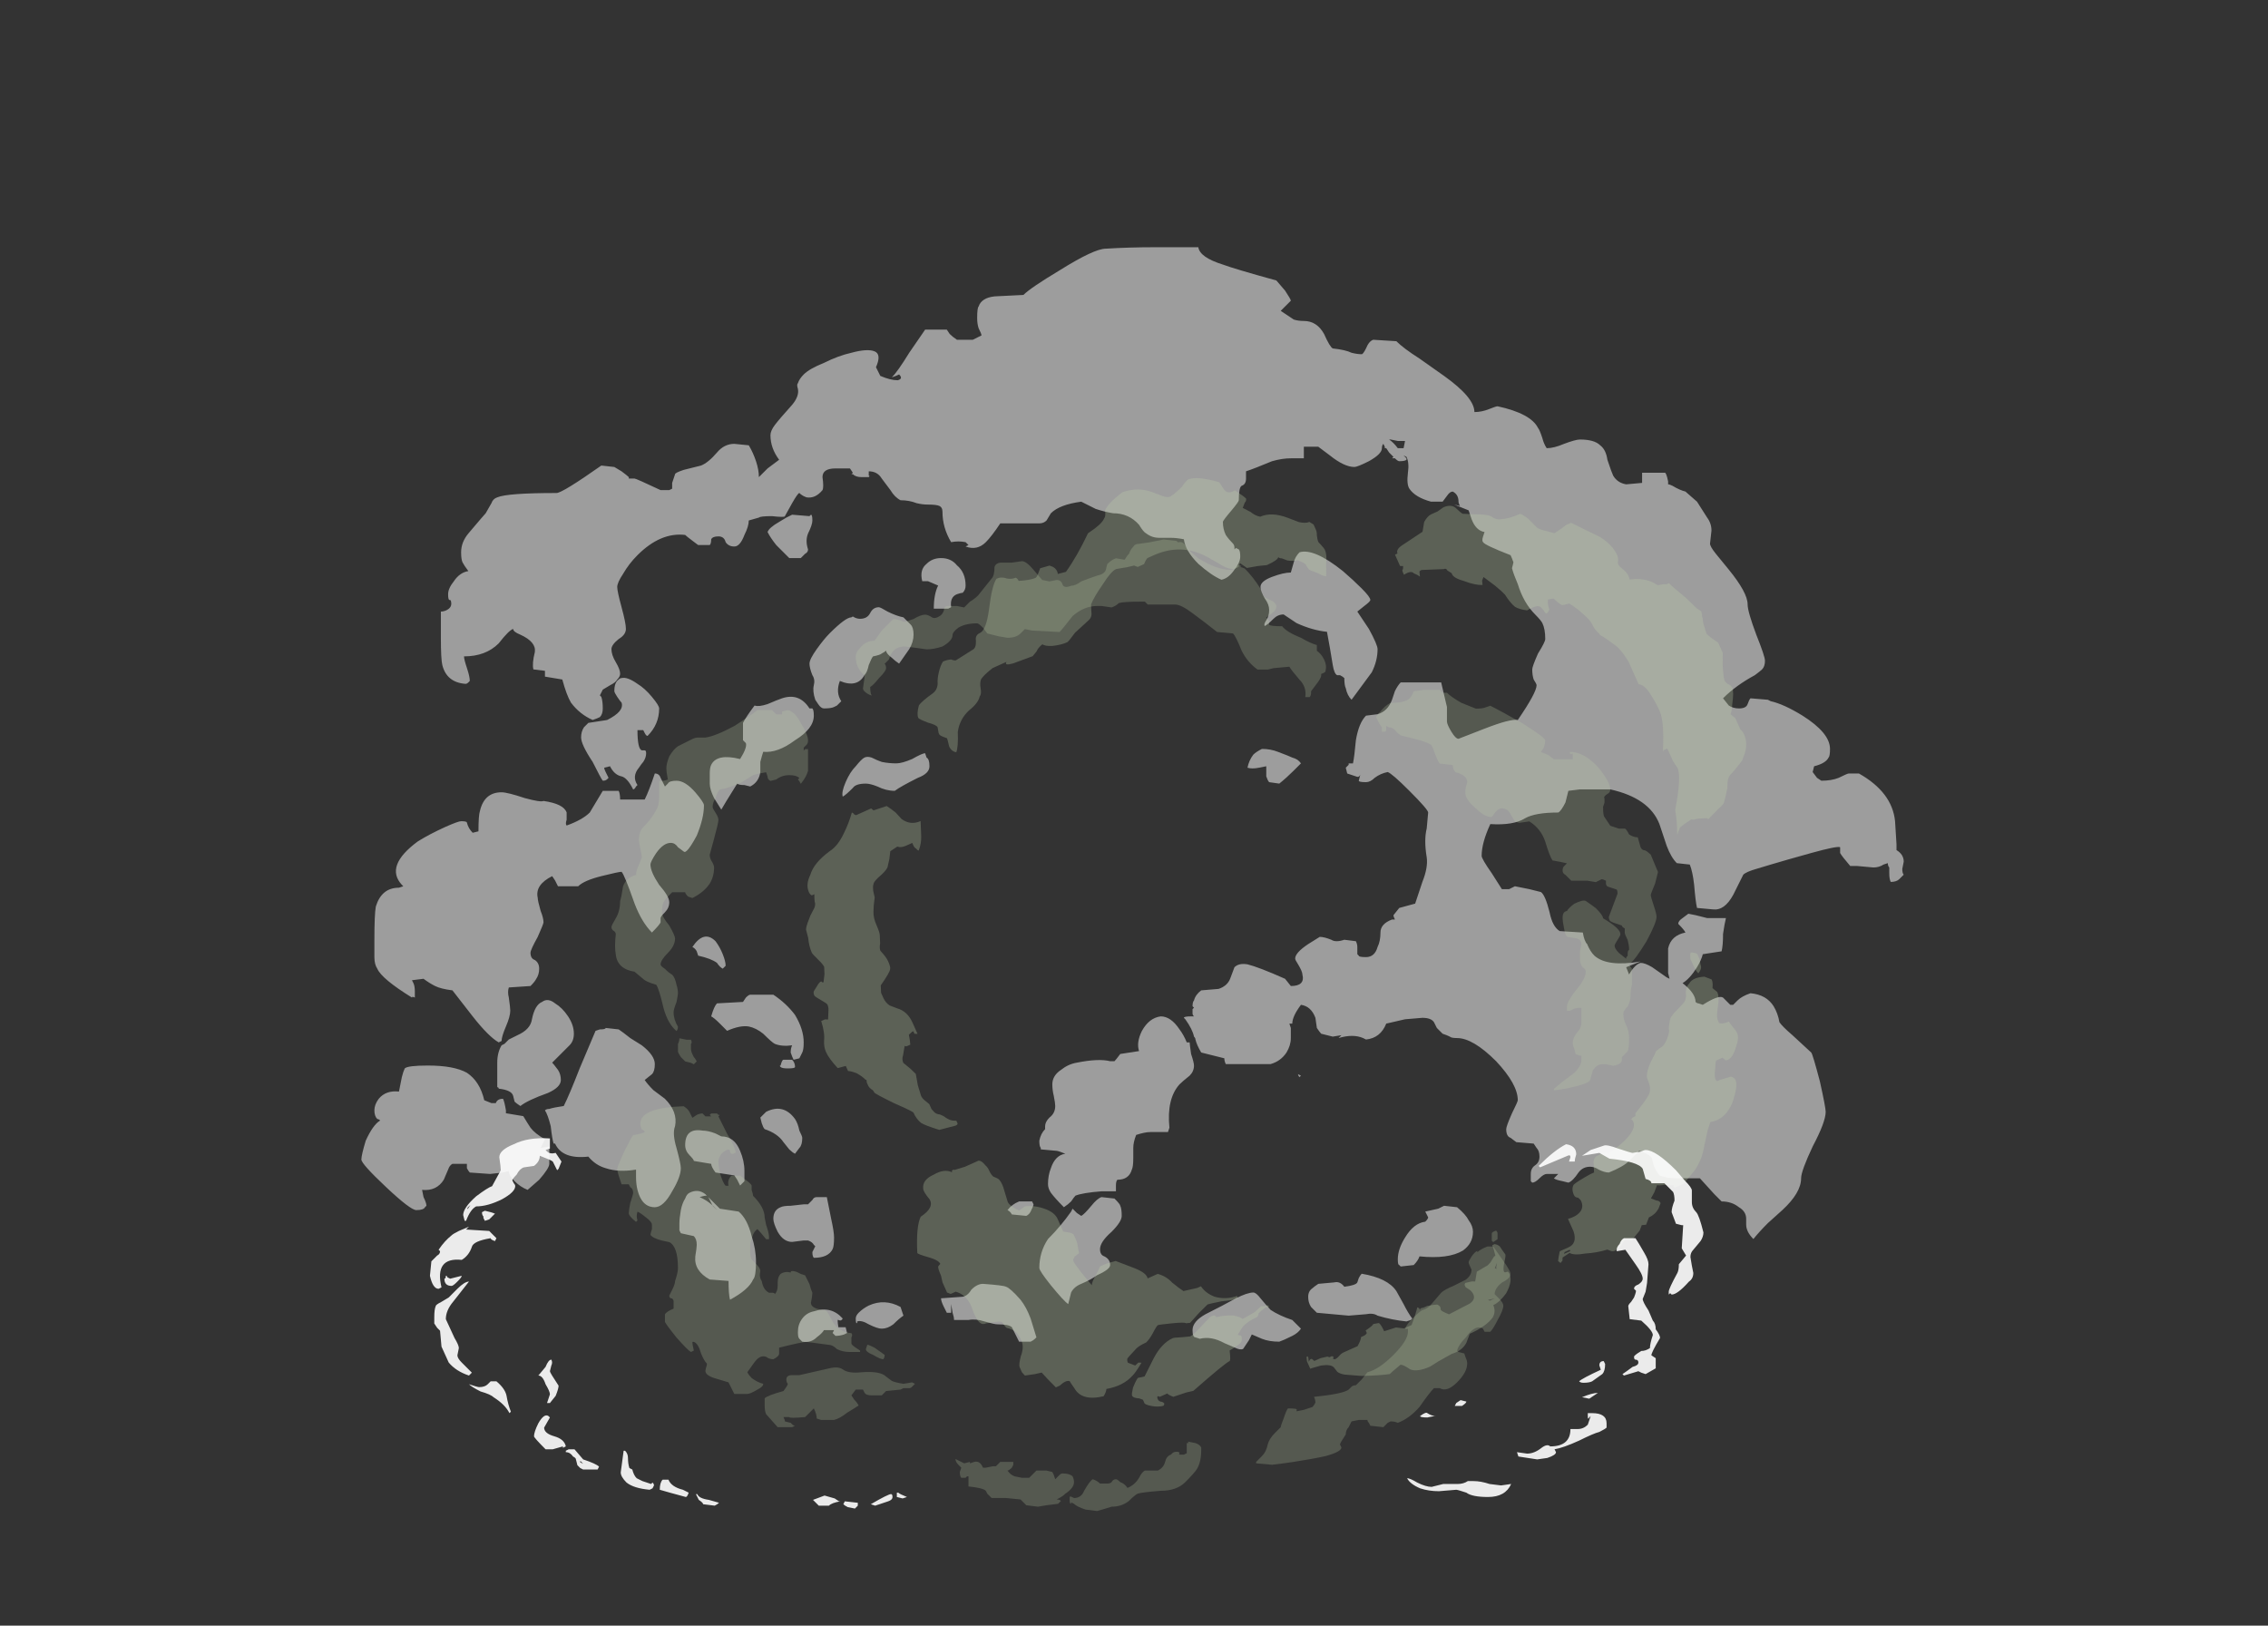 <?xml version="1.0" encoding="UTF-8" standalone="no"?>
<svg xmlns:ffdec="https://www.free-decompiler.com/flash" xmlns:xlink="http://www.w3.org/1999/xlink" ffdec:objectType="frame" height="393.55px" width="549.15px" xmlns="http://www.w3.org/2000/svg">
  <rect width="100%" height="100%" fill="#333333" stroke="none"/>
  <g transform="matrix(1.0, 0.0, 0.0, 1.0, 256.7, 341.75)">
    <use ffdec:characterId="634" height="38.1" transform="matrix(7.0, 0.0, 0.0, 7.0, -169.2, -281.9)" width="53.35" xlink:href="#shape0"/>
    <use ffdec:characterId="635" height="33.6" transform="matrix(7.0, 0.0, 0.0, 7.0, -108.65, -211.15)" width="36.2" xlink:href="#shape1"/>
    <use ffdec:characterId="632" height="33.5" transform="matrix(6.095, -2.724, 2.724, 6.095, -95.237, -173.29)" width="35.6" xlink:href="#shape2"/>
    <use ffdec:characterId="636" height="12.8" transform="matrix(7.0, 0.0, 0.0, 7.0, -152.6, -66.15)" width="44.05" xlink:href="#shape3"/>
  </g>
  <defs>
    <g id="shape0" transform="matrix(1.0, 0.0, 0.0, 1.0, 25.45, 28.4)">
      <path d="M2.0 -28.4 Q3.15 -28.4 3.5 -28.4 3.55 -28.05 4.35 -27.8 4.75 -27.65 6.2 -27.25 L6.5 -26.9 Q6.7 -26.6 6.7 -26.55 L6.35 -26.2 6.8 -25.9 Q6.95 -25.85 7.15 -25.85 7.6 -25.85 7.85 -25.4 8.05 -24.95 8.15 -24.9 8.6 -24.85 8.8 -24.75 9.0 -24.7 9.15 -24.7 9.2 -24.7 9.3 -24.9 9.4 -25.15 9.55 -25.2 L10.35 -25.15 Q10.6 -24.9 11.15 -24.55 L12.0 -23.95 Q13.05 -23.2 13.05 -22.7 13.3 -22.7 13.55 -22.8 13.8 -22.9 13.85 -22.9 15.0 -22.65 15.25 -22.15 15.3 -22.1 15.4 -21.8 15.45 -21.6 15.55 -21.45 15.8 -21.45 16.15 -21.6 16.55 -21.75 16.7 -21.75 17.2 -21.75 17.4 -21.55 17.6 -21.4 17.65 -21.05 17.8 -20.6 17.85 -20.5 18.0 -20.25 18.3 -20.2 L18.85 -20.25 18.85 -20.6 19.65 -20.6 Q19.7 -20.55 19.75 -20.3 19.75 -20.25 19.75 -20.2 19.8 -20.2 19.9 -20.15 20.15 -20.0 20.35 -19.95 L20.75 -19.6 21.1 -19.05 Q21.25 -18.85 21.25 -18.6 L21.2 -18.15 Q21.2 -18.05 21.4 -17.8 L21.85 -17.25 Q22.5 -16.45 22.5 -16.05 22.5 -15.8 22.8 -15.0 23.1 -14.25 23.1 -14.1 23.1 -13.9 23.0 -13.8 22.95 -13.75 22.75 -13.6 22.1 -13.25 21.65 -12.8 L21.85 -12.55 Q22.0 -12.45 22.2 -12.45 22.45 -12.45 22.5 -12.6 22.55 -12.75 22.6 -12.8 L23.2 -12.75 23.3 -12.7 Q23.75 -12.6 24.4 -12.2 25.35 -11.6 25.35 -11.05 25.35 -10.8 25.3 -10.75 25.2 -10.55 24.8 -10.45 L24.75 -10.25 24.9 -10.05 25.05 -9.95 Q25.4 -9.95 25.65 -10.05 25.95 -10.2 26.0 -10.2 L26.35 -10.2 Q27.5 -9.55 27.6 -8.55 L27.65 -7.75 Q27.65 -7.65 27.65 -7.55 27.9 -7.4 27.9 -7.15 L27.85 -6.9 Q27.85 -6.75 27.9 -6.7 L27.75 -6.55 Q27.65 -6.45 27.45 -6.45 27.4 -6.55 27.4 -6.75 L27.4 -6.95 Q27.35 -7.0 27.35 -7.1 L27.2 -7.05 Q27.05 -6.95 26.85 -6.95 L26.3 -7.0 26.05 -7.0 Q25.75 -7.35 25.7 -7.45 25.7 -7.5 25.7 -7.65 25.6 -7.7 24.7 -7.45 23.8 -7.2 23.3 -7.05 L22.8 -6.9 Q22.45 -6.8 22.35 -6.7 22.15 -6.3 22.0 -6.0 21.7 -5.45 21.3 -5.5 L20.75 -5.55 Q20.7 -5.75 20.65 -6.35 20.6 -6.8 20.5 -7.05 L20.05 -7.1 Q19.85 -7.3 19.7 -7.7 L19.45 -8.45 Q19.1 -9.35 17.75 -9.65 L16.7 -9.65 16.3 -9.6 Q16.25 -9.4 16.2 -9.2 16.05 -8.9 15.95 -8.85 15.15 -8.85 14.8 -8.65 14.4 -8.4 13.6 -8.45 13.3 -7.8 13.3 -7.35 13.3 -7.25 13.65 -6.75 L14.0 -6.2 14.25 -6.2 Q14.35 -6.25 14.45 -6.3 L14.95 -6.2 15.35 -6.1 Q15.5 -6.0 15.65 -5.4 15.75 -4.9 16.0 -4.75 L16.8 -4.7 Q16.85 -4.4 16.95 -4.3 17.05 -4.05 17.2 -3.9 17.65 -3.5 18.8 -3.7 L18.3 -3.5 18.4 -3.25 Q18.6 -3.6 18.8 -3.65 18.95 -3.65 19.2 -3.5 L19.7 -3.15 19.8 -3.1 19.75 -3.3 Q19.75 -4.05 19.75 -4.15 19.85 -4.6 20.35 -4.7 20.3 -4.8 20.1 -5.0 20.1 -5.1 20.25 -5.2 L20.45 -5.35 20.7 -5.3 21.1 -5.2 21.75 -5.2 Q21.7 -5.0 21.65 -4.65 21.65 -4.25 21.6 -4.05 L20.95 -3.95 Q20.9 -3.75 20.75 -3.5 20.5 -3.1 20.25 -2.95 20.7 -2.6 20.7 -2.3 20.75 -2.25 20.8 -2.25 L20.95 -2.2 Q21.5 -2.55 21.65 -2.45 L21.9 -2.2 Q21.95 -2.2 22.0 -2.2 L22.15 -2.35 Q22.3 -2.5 22.6 -2.6 23.15 -2.55 23.4 -2.15 23.55 -1.9 23.6 -1.6 23.7 -1.45 24.05 -1.15 L24.7 -0.55 Q24.75 -0.5 25.0 0.45 25.2 1.35 25.2 1.5 25.2 1.85 24.75 2.7 24.35 3.55 24.35 3.8 24.35 4.3 23.7 4.9 L23.2 5.35 Q22.9 5.65 22.7 5.9 22.45 5.65 22.45 5.4 L22.45 5.2 Q22.45 4.95 22.2 4.8 21.95 4.6 21.6 4.6 L21.35 4.35 20.85 3.8 Q20.3 3.8 20.05 3.8 19.7 3.8 19.45 3.7 19.25 3.45 19.2 3.15 19.2 3.0 18.75 2.85 L18.4 3.2 Q18.2 3.4 17.7 3.6 17.55 3.6 17.35 3.5 17.2 3.4 17.05 3.4 16.8 3.4 16.65 3.6 16.45 3.9 16.3 3.95 L16.1 3.9 Q15.85 3.85 15.8 3.8 L15.95 3.65 15.55 3.65 Q15.45 3.65 15.3 3.8 15.15 3.95 15.05 3.95 L15.0 3.9 15.0 3.65 Q15.0 3.45 15.15 3.35 15.3 3.25 15.3 3.05 15.3 2.85 15.2 2.75 L15.1 2.6 14.5 2.55 14.3 2.4 Q14.15 2.35 14.15 2.1 14.15 2.0 14.35 1.55 14.55 1.15 14.55 1.1 14.55 0.55 13.8 -0.25 13.0 -1.05 12.45 -1.05 12.25 -1.05 12.2 -1.1 12.1 -1.15 11.95 -1.2 11.85 -1.3 11.75 -1.4 L11.65 -1.6 Q11.55 -1.75 11.25 -1.75 L10.65 -1.7 10.0 -1.55 Q9.8 -1.05 9.3 -1.0 L9.2 -1.05 Q8.85 -1.2 8.35 -1.05 L8.45 -1.15 8.15 -1.1 7.75 -1.2 Q7.7 -1.25 7.6 -1.4 L7.55 -1.75 Q7.4 -2.15 7.05 -2.2 6.75 -1.8 6.75 -1.55 L6.65 -1.55 6.7 -1.4 Q6.7 -1.3 6.7 -1.05 6.7 -0.8 6.55 -0.55 6.35 -0.25 6.0 -0.15 L4.45 -0.15 Q4.4 -0.25 4.4 -0.35 4.2 -0.4 4.0 -0.45 L3.6 -0.55 Q3.45 -0.8 3.4 -1.0 3.4 -1.05 3.35 -1.1 3.3 -1.35 3.05 -1.7 L3.0 -1.75 Q3.0 -1.8 3.25 -1.8 L3.35 -1.8 Q3.3 -1.85 3.3 -1.9 3.3 -1.95 3.3 -2.05 L3.35 -2.1 3.3 -2.15 Q3.3 -2.3 3.35 -2.35 3.4 -2.55 3.6 -2.7 L4.2 -2.75 Q4.5 -2.85 4.6 -3.1 L4.75 -3.5 Q4.9 -3.65 5.2 -3.6 5.6 -3.5 6.5 -3.1 L6.7 -2.85 Q7.2 -2.85 7.1 -3.25 7.1 -3.35 6.95 -3.6 6.85 -3.75 6.85 -3.8 6.85 -4.0 7.3 -4.3 L7.7 -4.55 Q7.85 -4.55 8.1 -4.45 8.25 -4.35 8.55 -4.45 L8.95 -4.4 Q9.0 -4.3 9.0 -4.2 L9.0 -3.95 9.05 -3.9 Q9.05 -3.85 9.3 -3.85 9.6 -3.85 9.7 -4.2 9.8 -4.4 9.8 -4.7 9.8 -5.0 10.2 -5.15 L10.3 -5.15 Q10.25 -5.25 10.25 -5.3 L10.45 -5.55 11.0 -5.7 11.25 -6.45 Q11.45 -6.95 11.4 -7.3 11.3 -7.9 11.4 -8.3 L11.45 -8.85 Q11.45 -8.95 10.8 -9.6 10.2 -10.2 10.05 -10.25 9.8 -10.2 9.6 -10.05 9.45 -9.9 9.3 -9.9 9.05 -9.9 9.05 -9.95 L9.1 -10.15 Q9.05 -10.05 8.95 -10.1 L8.65 -10.2 8.6 -10.4 Q8.65 -10.45 8.7 -10.5 L8.7 -10.55 8.85 -10.55 Q8.9 -10.8 8.95 -11.35 9.05 -11.95 9.3 -12.2 L9.7 -12.25 Q10.05 -12.35 10.2 -12.75 L10.3 -13.05 Q10.4 -13.25 10.5 -13.35 L11.9 -13.35 12.1 -12.5 Q12.1 -12.3 12.1 -12.0 12.1 -11.9 12.25 -11.65 12.4 -11.4 12.5 -11.4 L13.4 -11.75 Q14.3 -12.1 14.55 -12.05 15.2 -13.0 15.2 -13.25 15.2 -13.3 15.1 -13.45 15.05 -13.6 15.05 -13.8 15.05 -13.9 15.25 -14.35 15.5 -14.75 15.5 -14.85 15.5 -15.2 15.4 -15.4 15.35 -15.5 15.15 -15.7 14.75 -16.1 14.55 -16.75 14.4 -17.1 14.35 -17.3 L14.4 -17.5 Q14.35 -17.65 14.3 -17.75 13.4 -18.1 13.35 -18.2 13.3 -18.25 13.35 -18.4 L13.4 -18.55 Q13.1 -18.6 12.95 -19.0 L12.85 -19.3 12.35 -19.5 12.55 -19.45 Q12.5 -19.55 12.5 -19.6 12.5 -19.85 12.3 -19.95 12.2 -19.95 12.1 -19.8 L11.95 -19.6 11.55 -19.6 Q11.0 -19.75 10.8 -20.05 10.7 -20.2 10.75 -20.6 10.8 -20.95 10.7 -21.15 L10.6 -21.2 10.7 -21.1 10.7 -21.05 Q10.65 -21.0 10.45 -21.0 10.4 -21.0 10.3 -21.1 L10.2 -21.1 10.25 -21.15 10.1 -21.3 10.0 -21.45 9.95 -21.45 9.95 -21.5 9.9 -21.6 Q9.85 -21.55 9.85 -21.45 9.85 -21.25 9.4 -21.0 9.0 -20.8 8.9 -20.8 8.55 -20.8 8.05 -21.2 L7.65 -21.5 7.15 -21.5 7.15 -21.1 6.7 -21.1 Q6.4 -21.1 6.05 -21.0 5.45 -20.75 5.15 -20.65 L5.15 -20.4 Q5.15 -20.2 5.0 -20.15 4.9 -20.1 4.9 -19.65 4.9 -19.6 4.65 -19.3 4.35 -18.95 4.35 -18.9 4.35 -18.65 4.45 -18.45 4.55 -18.3 4.7 -18.15 4.75 -18.1 4.75 -18.0 L4.75 -17.95 4.8 -18.0 4.9 -17.95 Q4.95 -17.9 4.95 -17.7 4.95 -17.5 4.75 -17.25 4.55 -16.95 4.3 -16.9 3.95 -17.05 3.5 -17.45 3.05 -17.9 3.0 -18.3 2.75 -18.35 2.55 -18.35 L2.15 -18.35 Q1.9 -18.35 1.7 -18.5 1.6 -18.55 1.45 -18.8 1.1 -19.2 0.55 -19.2 0.25 -19.25 -0.05 -19.35 L-0.55 -19.6 Q-1.3 -19.5 -1.6 -19.2 L-1.75 -18.95 Q-1.85 -18.85 -2.0 -18.85 L-3.35 -18.85 Q-3.65 -18.4 -3.85 -18.2 -4.15 -17.9 -4.55 -18.05 L-4.45 -18.1 -4.55 -18.2 Q-4.8 -18.25 -5.05 -18.2 -5.35 -18.7 -5.35 -19.25 -5.35 -19.4 -5.45 -19.45 -5.55 -19.5 -5.85 -19.5 -6.05 -19.5 -6.25 -19.55 -6.5 -19.65 -6.8 -19.65 -7.0 -19.75 -7.15 -20.0 L-7.45 -20.4 Q-7.6 -20.65 -7.9 -20.65 L-7.9 -20.5 Q-7.85 -20.5 -7.9 -20.45 L-8.15 -20.45 Q-8.35 -20.45 -8.45 -20.55 L-8.5 -20.55 -8.45 -20.6 -8.55 -20.75 -9.05 -20.75 Q-9.5 -20.75 -9.5 -20.45 -9.45 -20.1 -9.5 -20.0 -9.75 -19.7 -10.05 -19.75 -10.2 -19.8 -10.3 -19.9 -10.35 -19.9 -10.55 -19.55 L-10.8 -19.1 Q-10.8 -19.05 -11.25 -19.1 -11.65 -19.1 -11.7 -19.05 L-12.05 -18.95 Q-12.05 -18.75 -12.2 -18.45 -12.35 -18.05 -12.55 -18.05 -12.75 -18.05 -12.85 -18.2 -12.9 -18.4 -13.1 -18.4 -13.3 -18.4 -13.35 -18.3 -13.35 -18.15 -13.4 -18.1 L-13.8 -18.1 -14.0 -18.25 Q-14.2 -18.4 -14.25 -18.45 -15.1 -18.55 -15.9 -17.75 -16.2 -17.45 -16.4 -17.1 -16.6 -16.8 -16.6 -16.65 -16.6 -16.5 -16.45 -15.95 -16.3 -15.4 -16.3 -15.2 -16.3 -15.0 -16.55 -14.85 -16.8 -14.65 -16.8 -14.5 -16.8 -14.3 -16.65 -14.05 -16.5 -13.8 -16.5 -13.65 -16.5 -13.55 -16.6 -13.45 -16.65 -13.35 -16.85 -13.25 L-17.1 -13.1 -17.2 -12.9 -17.15 -12.85 Q-17.1 -12.7 -17.1 -12.45 -17.1 -12.25 -17.2 -12.15 -17.3 -12.1 -17.45 -12.05 -17.9 -12.25 -18.2 -12.65 -18.35 -12.9 -18.5 -13.45 L-19.1 -13.55 -19.1 -13.75 -19.5 -13.8 Q-19.55 -14.0 -19.45 -14.4 -19.4 -14.75 -19.95 -15.0 -20.2 -15.1 -20.2 -15.2 -20.35 -15.15 -20.7 -14.7 -21.15 -14.25 -21.9 -14.25 -21.9 -14.15 -21.8 -13.85 -21.7 -13.55 -21.7 -13.4 L-21.75 -13.35 Q-21.8 -13.3 -21.85 -13.3 -22.5 -13.35 -22.65 -13.95 -22.7 -14.15 -22.7 -14.9 L-22.7 -15.8 Q-22.6 -15.8 -22.5 -15.85 -22.3 -15.95 -22.35 -16.15 -22.35 -16.2 -22.4 -16.2 -22.45 -16.2 -22.45 -16.4 -22.45 -16.6 -22.25 -16.85 -22.05 -17.15 -21.75 -17.2 -21.9 -17.4 -21.95 -17.5 -22.0 -17.6 -22.0 -17.85 -22.0 -18.2 -21.75 -18.5 -21.2 -19.15 -21.15 -19.2 L-20.95 -19.55 Q-20.9 -19.7 -20.75 -19.75 -20.4 -19.9 -18.7 -19.9 -18.5 -19.9 -17.15 -20.85 L-16.7 -20.8 -16.45 -20.65 Q-16.25 -20.5 -16.2 -20.45 L-16.2 -20.4 -16.0 -20.4 Q-15.95 -20.4 -15.1 -20.0 L-14.8 -20.0 -14.7 -20.05 -14.7 -20.25 Q-14.65 -20.4 -14.6 -20.55 -14.6 -20.6 -14.3 -20.7 L-13.7 -20.85 Q-13.45 -20.95 -13.15 -21.3 -12.9 -21.6 -12.55 -21.6 L-12.05 -21.55 Q-11.9 -21.3 -11.8 -21.0 -11.7 -20.7 -11.7 -20.45 L-11.4 -20.75 -11.0 -21.05 Q-11.3 -21.45 -11.3 -21.9 -11.3 -22.05 -11.15 -22.25 -11.0 -22.45 -10.55 -22.95 -10.3 -23.25 -10.35 -23.5 -10.4 -23.65 -10.35 -23.7 -10.3 -23.85 -10.15 -24.0 -9.95 -24.2 -9.45 -24.4 -8.95 -24.65 -8.5 -24.75 -7.95 -24.9 -7.7 -24.8 -7.45 -24.7 -7.65 -24.25 L-7.5 -23.95 Q-7.15 -23.8 -6.9 -23.8 -6.7 -23.85 -6.85 -24.0 -6.95 -23.95 -7.1 -23.9 -6.9 -24.1 -6.5 -24.75 L-5.95 -25.55 -5.2 -25.55 -5.1 -25.4 Q-5.0 -25.3 -4.85 -25.2 L-4.3 -25.2 -4.0 -25.35 Q-4.0 -25.4 -4.1 -25.6 -4.15 -25.75 -4.15 -25.95 -4.15 -26.3 -4.1 -26.35 -4.0 -26.65 -3.55 -26.7 L-2.55 -26.75 Q-2.3 -27.0 -1.3 -27.6 -0.1 -28.35 0.3 -28.35 1.1 -28.4 2.0 -28.4 M10.15 -21.75 L10.1 -21.75 Q10.25 -21.65 10.4 -21.45 L10.6 -21.45 10.65 -21.7 10.4 -21.7 10.15 -21.75 M6.7 -17.15 L6.8 -17.5 Q6.85 -17.7 7.0 -17.85 7.5 -18.0 8.5 -17.2 8.85 -16.9 9.15 -16.6 9.45 -16.3 9.45 -16.2 9.45 -16.15 9.25 -16.0 L9.0 -15.8 9.4 -15.2 Q9.7 -14.65 9.7 -14.5 9.7 -14.1 9.5 -13.7 9.35 -13.5 8.8 -12.75 8.65 -12.9 8.6 -13.15 8.55 -13.25 8.55 -13.5 8.5 -13.55 8.4 -13.6 L8.3 -13.6 Q8.2 -13.65 8.15 -13.95 L8.05 -14.55 7.95 -15.1 Q7.45 -15.15 6.9 -15.4 L6.45 -15.7 Q6.25 -15.7 6.1 -15.55 5.9 -15.35 5.8 -15.3 5.75 -15.35 5.85 -15.5 5.95 -15.65 5.95 -15.85 5.95 -16.05 5.8 -16.25 5.65 -16.5 5.65 -16.65 5.65 -16.85 6.05 -17.0 6.45 -17.15 6.7 -17.15 M6.75 -10.75 Q6.95 -10.7 7.05 -10.55 7.0 -10.5 6.8 -10.3 6.55 -10.05 6.3 -9.85 L5.95 -9.9 Q5.9 -9.95 5.85 -10.1 5.85 -10.2 5.85 -10.45 L5.6 -10.4 Q5.35 -10.35 5.2 -10.4 5.25 -10.65 5.4 -10.85 5.5 -10.95 5.7 -11.05 6.0 -11.05 6.25 -10.95 6.65 -10.8 6.75 -10.75 M0.6 -0.25 Q0.65 -0.3 0.8 -0.5 L1.45 -0.6 Q1.35 -0.9 1.55 -1.3 1.8 -1.75 2.2 -1.8 2.55 -1.8 2.85 -1.35 3.0 -1.15 3.1 -0.9 L3.2 -0.9 Q3.2 -0.85 3.25 -0.5 3.35 -0.2 3.35 -0.1 3.35 0.1 3.2 0.25 2.95 0.45 2.85 0.55 2.4 1.05 2.5 2.05 L2.45 2.2 1.85 2.2 Q1.65 2.2 1.35 2.3 1.25 2.55 1.25 2.75 1.25 2.9 1.25 3.1 1.25 3.4 1.2 3.5 1.1 3.85 0.7 3.85 0.65 3.9 0.65 4.05 L0.65 4.25 Q0.35 4.25 0.15 4.25 -0.5 4.3 -0.75 4.4 -0.8 4.45 -0.9 4.6 -1.0 4.7 -1.15 4.8 -1.45 4.5 -1.6 4.3 -1.7 4.15 -1.7 4.0 -1.7 3.7 -1.6 3.45 -1.45 3.0 -1.1 2.95 -1.35 2.85 -1.4 2.85 L-1.95 2.8 -1.95 2.75 Q-2.0 2.7 -2.0 2.5 -1.95 2.25 -1.8 2.1 L-1.8 2.0 Q-1.8 1.85 -1.65 1.7 -1.45 1.55 -1.45 1.3 -1.45 1.2 -1.5 0.95 -1.55 0.75 -1.55 0.55 -1.55 0.25 -1.25 0.05 -1.0 -0.15 -0.7 -0.2 0.05 -0.35 0.45 -0.25 0.55 -0.25 0.6 -0.25 M12.45 4.8 Q12.75 5.05 12.85 5.25 13.0 5.45 13.0 5.65 13.0 6.05 12.65 6.3 12.15 6.6 11.15 6.5 11.1 6.65 10.95 6.8 L10.5 6.85 10.45 6.8 Q10.4 6.8 10.4 6.6 10.4 6.25 10.65 5.85 10.95 5.35 11.35 5.3 11.45 5.2 11.45 5.15 11.4 5.05 11.35 4.95 L11.8 4.85 12.0 4.75 12.45 4.8 M7.05 0.25 L7.0 0.3 Q6.95 0.25 6.95 0.2 L7.05 0.25 M0.6 4.5 Q0.8 4.7 0.8 4.75 0.85 4.85 0.85 5.1 0.85 5.3 0.5 5.65 0.1 6.0 0.1 6.25 0.1 6.45 0.25 6.5 0.45 6.6 0.45 6.8 0.45 6.95 0.0 7.15 -0.2 7.3 -0.55 7.45 -0.8 7.55 -0.9 7.75 L-1.0 8.15 Q-1.15 8.05 -1.6 7.5 -2.0 7.0 -2.0 6.9 -2.0 6.35 -1.7 5.9 -1.25 5.45 -0.9 4.95 L-0.85 4.85 -0.7 5.0 -0.55 5.1 Q-0.45 5.05 -0.2 4.75 0.0 4.5 0.15 4.45 L0.6 4.5 M5.65 7.95 Q5.9 8.25 6.0 8.35 6.3 8.55 6.75 8.7 L7.05 9.0 Q6.95 9.15 6.75 9.25 6.45 9.4 6.3 9.45 5.95 9.45 5.7 9.35 L5.35 9.2 5.25 9.4 5.05 9.7 Q4.95 9.75 4.75 9.65 L4.4 9.5 Q3.95 9.25 3.55 9.35 L3.4 9.3 Q3.3 9.3 3.3 9.05 3.3 8.75 3.75 8.5 4.35 8.2 4.8 7.95 5.2 7.75 5.4 7.75 5.5 7.75 5.65 7.95 M10.6 8.15 Q10.75 8.45 10.9 8.65 L10.85 8.7 10.7 8.75 Q10.2 8.7 9.7 8.55 9.55 8.45 9.3 8.5 L8.7 8.55 7.6 8.45 7.4 8.25 Q7.3 8.1 7.3 7.9 7.3 7.7 7.45 7.6 7.5 7.55 7.65 7.45 L8.2 7.4 Q8.4 7.35 8.55 7.55 8.95 7.5 9.0 7.4 L9.05 7.25 Q9.1 7.15 9.15 7.1 10.05 7.25 10.35 7.7 L10.6 8.15 M-24.05 -6.35 Q-24.65 -7.0 -23.5 -7.85 -23.1 -8.1 -22.55 -8.35 -22.1 -8.55 -22.0 -8.55 -21.8 -8.55 -21.8 -8.5 -21.75 -8.3 -21.6 -8.15 L-21.4 -8.2 Q-21.4 -8.75 -21.35 -8.9 -21.2 -9.55 -20.6 -9.55 -20.4 -9.55 -19.8 -9.35 -19.25 -9.2 -19.15 -9.25 -18.45 -9.15 -18.35 -8.85 -18.35 -8.75 -18.35 -8.6 -18.4 -8.45 -18.35 -8.4 -17.8 -8.6 -17.55 -8.85 L-17.1 -9.6 -16.55 -9.6 Q-16.5 -9.5 -16.5 -9.3 L-15.65 -9.3 Q-15.5 -9.6 -15.3 -10.2 -15.15 -10.2 -15.1 -10.05 L-14.95 -9.75 -14.85 -9.85 Q-14.8 -9.95 -14.55 -9.95 -14.25 -9.95 -13.9 -9.55 -13.6 -9.2 -13.6 -9.1 -13.6 -8.65 -13.85 -8.05 -14.2 -7.4 -14.3 -7.5 L-14.5 -7.65 Q-14.6 -7.8 -14.75 -7.8 -15.0 -7.8 -15.25 -7.45 -15.45 -7.15 -15.45 -7.05 -15.45 -6.8 -15.15 -6.35 -14.8 -5.95 -14.8 -5.75 -14.8 -5.55 -14.95 -5.4 -15.1 -5.25 -15.1 -5.2 -15.1 -5.1 -15.1 -5.05 -15.15 -4.95 -15.4 -4.7 -15.75 -5.05 -16.0 -5.7 -16.35 -6.7 -16.45 -6.8 -16.55 -6.8 -17.15 -6.65 -17.75 -6.5 -17.95 -6.3 L-18.65 -6.3 -18.75 -6.5 -18.85 -6.65 Q-19.45 -6.35 -19.35 -5.9 -19.35 -5.8 -19.25 -5.45 -19.15 -5.2 -19.15 -5.05 -19.15 -5.0 -19.35 -4.55 -19.6 -4.1 -19.6 -4.0 -19.6 -3.8 -19.45 -3.75 -19.3 -3.65 -19.3 -3.45 -19.3 -3.25 -19.4 -3.1 -19.45 -3.0 -19.6 -2.85 L-20.35 -2.8 Q-20.4 -2.65 -20.35 -2.45 -20.3 -2.1 -20.3 -2.0 -20.3 -1.8 -20.45 -1.45 -20.6 -1.1 -20.6 -0.95 L-20.7 -0.9 Q-21.05 -1.1 -21.6 -1.8 L-22.3 -2.7 Q-22.7 -2.75 -22.9 -2.85 -23.1 -2.95 -23.3 -3.1 L-23.7 -3.05 -23.65 -2.95 Q-23.6 -2.85 -23.6 -2.65 L-23.6 -2.45 Q-23.7 -2.5 -23.7 -2.45 -24.75 -3.1 -24.9 -3.45 -25.0 -3.6 -25.0 -3.85 L-25.0 -4.4 Q-25.0 -5.35 -24.95 -5.6 -24.75 -6.25 -24.15 -6.25 L-24.0 -6.3 -24.05 -6.35 M-10.55 -19.15 L-9.95 -19.1 -9.9 -19.15 Q-9.85 -19.15 -9.85 -18.95 -9.85 -18.8 -10.0 -18.5 -10.1 -18.25 -10.0 -17.95 -10.0 -17.85 -10.1 -17.8 L-10.25 -17.65 -10.65 -17.65 -11.1 -18.1 Q-11.3 -18.35 -11.4 -18.55 -11.35 -18.7 -11.0 -18.9 L-10.75 -19.05 -10.55 -19.15 M-9.25 -15.05 Q-8.7 -15.6 -8.5 -15.6 -8.45 -15.65 -8.4 -15.6 -8.3 -15.55 -8.2 -15.55 -7.95 -15.55 -7.85 -15.75 -7.75 -15.95 -7.55 -15.95 -7.5 -15.95 -7.25 -15.8 -6.95 -15.65 -6.7 -15.6 L-6.45 -15.35 Q-6.35 -15.25 -6.35 -15.0 -6.35 -14.75 -6.5 -14.5 -6.6 -14.35 -6.85 -14.0 -7.0 -14.1 -7.1 -14.2 -7.3 -14.35 -7.3 -14.45 -7.35 -14.4 -7.45 -14.35 -7.5 -14.3 -7.75 -14.25 -7.8 -14.2 -7.9 -13.95 -7.95 -13.7 -8.05 -13.6 -8.3 -13.15 -8.9 -13.4 -9.05 -13.0 -8.85 -12.7 L-8.9 -12.65 Q-8.95 -12.6 -9.0 -12.55 L-9.1 -12.5 Q-9.2 -12.45 -9.45 -12.45 -9.55 -12.45 -9.65 -12.6 L-9.75 -12.75 Q-9.85 -13.05 -9.8 -13.25 -9.75 -13.45 -9.85 -13.6 -9.95 -13.85 -9.95 -14.0 -9.95 -14.15 -9.7 -14.5 -9.45 -14.85 -9.25 -15.05 M-6.05 -16.85 Q-6.15 -17.25 -5.9 -17.45 -5.7 -17.65 -5.4 -17.65 -5.05 -17.65 -4.85 -17.4 -4.55 -17.15 -4.55 -16.7 -4.55 -16.55 -4.65 -16.45 -4.7 -16.45 -4.85 -16.4 -5.1 -16.3 -5.05 -15.95 L-5.15 -15.9 -5.65 -15.9 Q-5.65 -16.4 -5.5 -16.7 L-5.85 -16.85 Q-5.95 -16.85 -6.05 -16.85 M-12.15 -11.25 Q-12.2 -11.3 -12.25 -11.35 -12.25 -11.85 -12.25 -11.95 -12.15 -12.15 -11.85 -12.55 -11.7 -12.5 -11.4 -12.6 -11.05 -12.75 -10.9 -12.8 -10.3 -13.0 -9.95 -12.45 L-9.85 -12.45 Q-9.8 -12.4 -9.8 -12.2 -9.8 -11.75 -10.45 -11.35 -11.05 -10.9 -11.55 -10.95 -11.6 -10.8 -11.65 -10.6 L-11.65 -10.25 Q-11.7 -9.9 -12.0 -9.75 L-12.2 -9.8 Q-12.4 -9.8 -12.45 -9.85 -12.95 -9.05 -13.0 -8.95 L-13.25 -9.35 Q-13.4 -9.65 -13.4 -9.85 L-13.4 -10.2 Q-13.4 -10.4 -13.35 -10.5 -13.15 -10.9 -12.35 -10.7 -12.1 -11.1 -12.15 -11.25 M-15.4 -12.85 Q-15.15 -12.55 -15.15 -12.45 -15.15 -11.9 -15.55 -11.5 -15.6 -11.5 -15.65 -11.6 L-15.7 -11.7 -15.9 -11.7 Q-15.9 -11.05 -15.75 -11.0 L-15.65 -11.0 Q-15.6 -11.0 -15.6 -10.9 -15.6 -10.75 -15.7 -10.6 -15.75 -10.55 -15.85 -10.4 -16.1 -10.1 -15.9 -9.8 L-15.95 -9.75 Q-16.0 -9.65 -16.05 -9.65 -16.25 -10.05 -16.45 -10.1 -16.7 -10.15 -16.85 -10.45 L-17.05 -10.4 Q-17.05 -10.35 -17.0 -10.25 L-16.9 -10.05 -16.95 -10.0 Q-17.0 -9.95 -17.1 -9.95 -17.15 -10.0 -17.45 -10.6 -17.85 -11.2 -17.85 -11.45 -17.85 -11.65 -17.75 -11.8 L-17.6 -11.95 -16.95 -12.05 Q-16.35 -12.35 -16.45 -12.65 -16.5 -12.7 -16.6 -12.85 -16.7 -13.0 -16.7 -13.05 -16.7 -13.35 -16.55 -13.45 -16.5 -13.5 -16.45 -13.5 -16.25 -13.55 -15.9 -13.3 -15.65 -13.15 -15.4 -12.85 M-20.35 -1.0 Q-20.15 -1.1 -20.05 -1.15 -19.6 -1.35 -19.55 -1.7 -19.45 -2.2 -19.2 -2.3 -19.0 -2.45 -18.75 -2.25 -18.5 -2.1 -18.3 -1.8 -18.1 -1.5 -18.1 -1.2 -18.1 -0.95 -18.25 -0.8 L-18.85 -0.2 Q-18.8 -0.15 -18.65 0.05 -18.55 0.2 -18.55 0.4 -18.55 0.65 -19.0 0.85 -19.7 1.1 -19.95 1.3 -20.1 1.2 -20.15 1.15 L-20.2 0.95 Q-20.25 0.75 -20.7 0.7 -20.7 0.65 -20.75 0.65 L-20.75 -0.2 Q-20.75 -0.55 -20.6 -0.8 L-20.5 -0.85 -20.35 -1.0 M-13.8 -3.9 L-13.85 -4.05 Q-13.9 -4.15 -14.0 -4.2 -13.6 -4.8 -13.2 -4.4 -13.05 -4.2 -12.95 -3.95 -12.85 -3.7 -12.85 -3.55 L-12.95 -3.45 Q-13.05 -3.5 -13.15 -3.65 -13.35 -3.8 -13.8 -3.9 M-16.55 -1.35 Q-16.4 -1.25 -16.15 -1.05 L-15.75 -0.8 Q-15.3 -0.45 -15.3 -0.15 -15.3 0.1 -15.4 0.2 L-15.65 0.4 Q-15.55 0.55 -15.35 0.75 L-14.95 1.05 Q-14.5 1.5 -14.6 2.0 -14.7 2.25 -14.55 2.75 -14.4 3.3 -14.4 3.45 -14.4 3.75 -14.7 4.25 -15.0 4.8 -15.3 4.8 -15.75 4.8 -15.9 4.2 -15.95 4.0 -15.95 3.75 L-15.95 3.5 Q-16.55 3.6 -17.0 3.45 -17.35 3.35 -17.6 3.05 -18.5 3.15 -18.75 2.6 L-18.8 2.6 Q-18.85 2.45 -18.9 2.0 -19.0 1.6 -19.1 1.45 -19.05 1.4 -18.95 1.4 -18.8 1.35 -18.45 1.3 -18.25 0.9 -17.9 0.0 L-17.35 -1.3 -17.2 -1.35 Q-17.0 -1.35 -17.0 -1.4 L-16.55 -1.35 M-12.15 -2.45 Q-12.05 -2.55 -12.0 -2.55 L-11.2 -2.55 Q-10.75 -2.25 -10.45 -1.85 -10.15 -1.35 -10.15 -0.9 -10.15 -0.65 -10.2 -0.55 L-10.3 -0.35 -10.5 -0.3 Q-10.55 -0.4 -10.6 -0.55 -10.6 -0.7 -10.55 -0.8 -10.9 -0.75 -11.15 -0.85 -11.25 -0.9 -11.55 -1.2 -11.8 -1.4 -12.05 -1.45 -12.35 -1.5 -12.8 -1.3 L-13.05 -1.55 Q-13.25 -1.75 -13.35 -1.8 -13.25 -2.15 -13.15 -2.25 L-12.25 -2.3 -12.15 -2.45 M-13.0 -1.85 L-13.0 -1.85 M-5.9 -10.75 Q-5.8 -10.7 -5.8 -10.45 -5.8 -10.2 -6.2 -10.05 -6.8 -9.75 -7.0 -9.6 -7.3 -9.6 -7.6 -9.75 -7.85 -9.85 -8.0 -9.85 -8.35 -9.85 -8.45 -9.7 -8.7 -9.45 -8.8 -9.4 -8.85 -9.55 -8.7 -9.9 -8.55 -10.25 -8.35 -10.45 -8.15 -10.7 -8.05 -10.75 -7.95 -10.8 -7.8 -10.75 -7.6 -10.65 -7.45 -10.6 -7.2 -10.55 -6.95 -10.55 -6.75 -10.55 -6.4 -10.7 -6.05 -10.9 -5.95 -10.9 L-5.9 -10.75 M-10.95 -0.1 Q-10.9 -0.3 -10.85 -0.3 L-10.55 -0.3 Q-10.45 -0.2 -10.45 -0.05 -10.45 0.0 -10.7 0.0 -10.9 0.0 -10.95 -0.05 -11.0 -0.1 -10.95 -0.1 M-3.1 4.9 Q-2.95 4.7 -2.7 4.6 L-2.25 4.6 -2.2 4.7 Q-2.2 4.75 -2.3 4.95 -2.35 5.05 -2.45 5.1 L-2.95 5.05 Q-3.0 4.95 -3.1 4.9 M-10.45 1.75 Q-10.35 1.9 -10.3 2.15 -10.2 2.35 -10.2 2.4 -10.2 2.65 -10.3 2.75 L-10.45 2.95 Q-10.55 2.9 -10.65 2.8 L-10.85 2.55 Q-11.05 2.25 -11.5 2.1 -11.55 2.05 -11.6 1.9 L-11.65 1.7 -11.45 1.5 Q-10.85 1.2 -10.45 1.75 M-9.7 4.45 L-9.35 4.45 -9.2 5.2 Q-9.1 5.65 -9.1 5.85 -9.1 6.15 -9.15 6.25 -9.3 6.55 -9.8 6.55 -9.85 6.5 -9.85 6.35 L-9.75 6.15 -9.8 6.1 Q-9.85 6.0 -10.0 5.95 L-10.15 5.95 -10.55 6.0 Q-10.85 6.0 -11.05 5.65 -11.2 5.35 -11.2 5.2 -11.2 4.9 -10.95 4.8 -10.85 4.75 -10.6 4.75 L-10.15 4.7 -10.0 4.7 -9.85 4.55 Q-9.8 4.45 -9.7 4.45 M-6.7 8.55 Q-6.85 8.65 -7.05 8.85 -7.25 9.0 -7.45 9.0 -7.6 9.0 -7.9 8.85 -8.15 8.7 -8.3 8.75 L-8.3 8.8 Q-8.35 8.85 -8.35 8.65 -8.35 8.55 -8.25 8.45 -8.1 8.3 -7.9 8.2 -7.35 7.95 -6.8 8.25 L-6.7 8.55 M-8.65 9.15 L-8.75 9.2 Q-8.9 9.25 -9.05 9.25 L-9.15 9.15 -9.1 9.05 -9.15 9.05 Q-9.4 9.05 -9.45 9.05 -9.5 9.15 -9.7 9.3 -9.9 9.5 -10.2 9.45 L-10.3 9.35 Q-10.35 9.3 -10.35 9.15 L-10.35 9.1 Q-10.35 8.85 -10.2 8.65 -10.05 8.45 -9.8 8.4 -9.2 8.2 -8.8 8.65 -8.85 8.75 -8.95 8.7 -9.0 8.65 -8.95 8.95 L-8.7 8.95 -8.65 9.15 M-2.3 8.65 L-2.1 9.3 -2.15 9.35 Q-2.2 9.4 -2.3 9.45 L-2.7 9.45 Q-2.9 9.05 -2.95 8.95 -3.05 8.85 -3.45 8.85 -3.55 8.85 -3.9 8.75 -4.2 8.65 -4.45 8.7 L-4.95 8.7 Q-4.95 8.6 -5.0 8.45 L-5.05 8.15 Q-5.05 8.2 -5.05 8.45 L-5.2 8.45 -5.3 8.25 Q-5.4 8.05 -5.4 7.95 L-4.7 7.9 Q-4.5 7.9 -4.35 7.65 -4.15 7.45 -3.95 7.45 -3.25 7.5 -3.15 7.55 -3.0 7.6 -2.65 8.0 -2.45 8.25 -2.3 8.65 M-13.2 2.25 L-13.0 2.35 Q-12.55 2.35 -12.35 2.85 -12.2 3.2 -12.2 3.55 -12.2 3.85 -12.2 3.9 -12.25 3.95 -12.35 4.05 L-12.45 3.85 -12.55 3.7 -13.2 3.6 Q-13.35 3.4 -13.35 3.3 L-13.95 3.2 Q-13.95 3.15 -14.1 3.0 -14.25 2.85 -14.25 2.65 -14.25 2.05 -13.65 2.15 -13.45 2.15 -13.2 2.25 M-13.5 4.4 Q-13.6 4.4 -13.75 4.45 -13.4 4.6 -13.15 4.9 L-13.3 4.75 -13.45 4.45 -13.05 4.85 -12.4 4.95 Q-12.1 5.2 -11.95 5.8 -11.8 6.25 -11.8 6.7 -11.8 7.2 -11.9 7.3 -12.05 7.65 -12.7 8.0 -12.75 7.8 -12.75 7.35 L-13.4 7.3 Q-13.95 7.0 -13.9 6.5 -13.85 6.2 -13.85 6.1 -13.85 5.9 -13.95 5.8 L-14.4 5.7 -14.45 5.6 -14.45 5.35 Q-14.45 5.2 -14.4 4.9 -14.35 4.65 -14.25 4.5 -14.2 4.35 -14.1 4.3 -13.8 4.15 -13.55 4.35 L-13.5 4.4 M-18.95 2.7 L-18.95 2.95 Q-18.95 3.1 -18.95 3.3 -18.95 3.45 -19.3 3.85 L-19.7 4.2 Q-19.95 4.1 -20.15 3.9 -20.35 3.7 -20.35 3.55 L-20.55 3.6 -21.0 3.65 -21.7 3.6 Q-21.75 3.55 -21.8 3.45 L-21.8 3.3 -22.3 3.3 Q-22.4 3.35 -22.45 3.5 L-22.6 3.85 Q-22.85 4.25 -23.35 4.2 L-23.3 4.45 Q-23.2 4.65 -23.2 4.75 L-23.25 4.8 Q-23.3 4.9 -23.55 4.9 -23.75 4.9 -24.6 4.1 -25.45 3.3 -25.45 3.15 -25.45 3.0 -25.3 2.5 -25.05 1.95 -24.8 1.8 -24.85 1.75 -24.9 1.75 -25.0 1.65 -25.0 1.45 -25.0 1.25 -24.85 1.05 -24.6 0.75 -24.15 0.8 L-24.05 0.3 Q-24.0 0.1 -23.95 0.0 -23.85 -0.1 -23.15 -0.1 -22.25 -0.1 -21.8 0.15 -21.35 0.45 -21.2 1.1 L-20.95 1.2 -20.8 1.2 Q-20.75 1.05 -20.55 1.05 -20.5 1.15 -20.45 1.45 L-20.45 1.55 -19.85 1.65 Q-19.7 1.9 -19.6 2.05 -19.45 2.25 -19.1 2.45 L-19.25 2.75 -18.95 2.7" fill="#ffffff" fill-opacity="0.518" fill-rule="evenodd" stroke="none"/>
    </g>
    <g id="shape1" transform="matrix(1.0, 0.0, 0.0, 1.0, 17.95, 18.15)">
      <path d="M1.65 -18.05 Q1.8 -18.1 1.9 -17.95 L2.0 -17.8 2.35 -17.5 Q3.0 -17.1 3.45 -17.1 3.55 -17.1 3.6 -17.15 3.65 -17.25 3.75 -17.25 3.9 -17.25 3.8 -17.2 L3.95 -17.15 Q4.25 -16.85 4.5 -16.45 L4.55 -16.3 Q4.6 -16.15 4.75 -16.1 L4.95 -16.0 Q5.05 -15.9 5.05 -15.85 5.05 -15.7 4.9 -15.6 L4.7 -15.45 Q4.8 -15.35 4.8 -15.3 L4.8 -15.2 Q4.85 -15.15 5.25 -15.15 5.4 -14.95 5.9 -14.75 6.25 -14.55 6.45 -14.5 L6.45 -14.3 Q6.6 -14.2 6.7 -14.0 6.8 -13.8 6.75 -13.6 6.75 -13.55 6.6 -13.5 L6.6 -13.55 Q6.6 -13.5 6.6 -13.45 6.6 -13.35 6.4 -13.1 L6.25 -12.9 6.25 -12.85 Q6.25 -12.75 6.2 -12.7 L6.05 -12.7 Q6.1 -13.05 5.85 -13.3 5.55 -13.65 5.5 -13.75 L4.95 -13.7 4.75 -13.65 4.4 -13.65 Q4.05 -13.9 3.85 -14.3 3.65 -14.8 3.55 -14.9 L3.0 -14.95 2.55 -15.3 2.15 -15.6 Q1.75 -15.9 1.55 -15.9 L0.6 -15.9 0.5 -16.0 0.35 -16.0 Q-0.25 -16.0 -0.4 -15.95 -0.5 -15.85 -0.65 -15.8 L-1.0 -15.85 -1.15 -15.85 Q-1.6 -15.85 -2.0 -15.5 -2.35 -15.05 -2.45 -14.95 L-3.4 -15.0 -3.65 -15.05 -3.8 -14.9 Q-3.95 -14.75 -4.25 -14.75 L-4.55 -14.8 -4.95 -14.9 -5.1 -15.1 Q-5.25 -15.25 -5.3 -15.25 -5.7 -15.25 -5.95 -15.1 -6.15 -14.95 -6.15 -14.85 -6.15 -14.65 -6.5 -14.45 -6.8 -14.35 -7.05 -14.35 L-7.4 -14.4 -7.8 -14.45 Q-8.15 -14.45 -8.3 -14.15 L-8.35 -14.0 -8.5 -13.85 Q-8.45 -13.8 -8.45 -13.7 -8.45 -13.6 -8.7 -13.35 -8.9 -13.1 -9.0 -13.05 -9.0 -12.85 -8.95 -12.75 -9.1 -12.8 -9.2 -12.9 -9.25 -12.95 -9.25 -13.0 L-9.2 -13.35 -9.2 -13.45 Q-9.5 -13.7 -9.5 -14.1 -9.5 -14.25 -9.35 -14.4 -9.15 -14.65 -8.85 -14.65 L-8.6 -15.0 -8.2 -15.4 Q-8.1 -15.4 -7.95 -15.35 -7.85 -15.3 -7.8 -15.3 L-7.5 -15.4 Q-7.25 -15.55 -7.1 -15.55 -7.0 -15.55 -6.85 -15.45 -6.75 -15.4 -6.6 -15.5 -6.5 -15.55 -6.45 -15.7 -6.45 -15.85 -6.3 -15.85 L-6.0 -15.85 -5.75 -15.8 -5.55 -16.0 Q-5.3 -16.15 -5.2 -16.3 L-4.8 -16.8 Q-4.7 -16.9 -4.7 -17.2 -4.65 -17.35 -4.45 -17.35 L-4.1 -17.35 -3.75 -17.4 Q-3.6 -17.4 -3.35 -17.1 L-3.05 -16.75 -2.8 -16.7 -2.55 -16.75 Q-2.4 -16.75 -2.35 -16.6 -2.3 -16.45 -2.05 -16.55 -1.9 -16.55 -1.7 -16.7 -1.45 -16.8 -1.15 -16.9 -0.9 -16.95 -0.85 -17.1 L-0.8 -17.3 Q-0.65 -17.45 -0.5 -17.5 L-0.2 -17.45 -0.1 -17.6 -0.05 -17.65 Q0.0 -17.8 0.1 -17.9 0.15 -18.0 0.3 -18.0 L0.65 -18.05 1.15 -18.15 1.6 -18.1 1.65 -18.05 M10.8 -12.85 L10.95 -12.85 Q11.1 -12.7 11.45 -12.5 L11.95 -12.3 Q12.2 -12.3 12.3 -12.35 L12.45 -12.4 Q12.85 -12.2 13.55 -11.8 14.35 -11.3 14.35 -11.2 14.35 -11.1 14.3 -10.95 L14.2 -10.8 14.45 -10.7 14.65 -10.55 15.3 -10.55 Q15.3 -10.6 15.3 -10.7 L15.3 -10.75 Q15.25 -10.7 15.2 -10.75 L15.2 -10.8 15.3 -10.8 Q15.75 -10.75 16.2 -10.25 16.6 -9.75 16.6 -9.5 16.6 -9.4 16.5 -9.35 16.35 -9.25 16.4 -9.2 L16.4 -9.05 16.35 -8.9 Q16.35 -8.6 16.4 -8.55 L16.6 -8.25 16.9 -8.15 17.1 -8.15 Q17.15 -8.15 17.25 -7.95 17.4 -7.85 17.55 -7.85 L17.65 -7.5 Q17.7 -7.4 17.8 -7.4 17.9 -7.35 18.0 -7.25 L18.25 -6.65 18.15 -6.25 Q18.0 -5.9 18.0 -5.85 18.0 -5.8 18.1 -5.5 18.2 -5.2 18.2 -5.1 18.2 -4.9 17.85 -4.25 17.45 -3.6 17.3 -3.5 L17.25 -3.45 17.35 -3.3 Q17.35 -3.2 17.35 -3.05 17.35 -2.85 17.35 -2.75 17.3 -2.6 17.3 -2.35 17.3 -2.2 17.2 -2.0 17.05 -1.85 17.05 -1.75 17.05 -1.55 17.15 -1.35 17.25 -1.15 17.25 -0.9 17.25 -0.55 17.2 -0.45 L17.0 -0.25 17.0 -0.15 Q17.0 0.0 16.7 0.05 L16.45 0.0 16.3 0.0 Q16.15 0.0 16.0 0.2 L15.9 0.55 Q15.85 0.65 15.45 0.75 15.1 0.85 14.65 0.9 L14.65 0.85 14.95 0.6 15.35 0.3 Q15.6 0.05 15.6 -0.15 15.6 -0.25 15.6 -0.3 L15.55 -0.3 15.4 -0.35 15.35 -0.55 Q15.3 -0.65 15.3 -0.75 15.3 -0.9 15.45 -1.1 15.6 -1.25 15.6 -1.45 L15.6 -1.95 15.5 -1.95 Q15.4 -1.95 15.3 -1.9 L15.2 -1.85 15.1 -1.85 Q15.1 -1.9 15.1 -2.0 15.1 -2.15 15.4 -2.55 15.75 -2.95 15.75 -3.2 15.75 -3.3 15.65 -3.35 15.55 -3.45 15.55 -3.65 15.55 -3.7 15.55 -3.9 L15.6 -4.15 Q15.6 -4.3 15.45 -4.35 L15.15 -4.4 Q15.05 -4.4 15.0 -4.7 14.95 -4.95 14.95 -5.05 14.95 -5.2 15.0 -5.25 15.05 -5.3 15.1 -5.3 15.15 -5.4 15.35 -5.55 15.65 -5.7 15.75 -5.65 15.9 -5.55 16.1 -5.4 16.35 -5.15 16.35 -5.05 16.95 -4.7 16.95 -4.5 16.95 -4.45 16.85 -4.3 16.75 -4.15 16.75 -4.1 16.75 -4.0 16.9 -3.85 L17.15 -3.65 17.15 -3.7 17.2 -3.75 17.2 -3.8 Q17.2 -3.95 17.25 -3.95 L17.25 -4.0 Q17.25 -4.1 17.2 -4.3 17.1 -4.5 17.1 -4.55 17.1 -4.65 17.1 -4.7 17.0 -4.75 17.0 -4.8 L16.7 -4.9 16.6 -4.95 Q16.55 -5.0 16.55 -5.1 L16.85 -5.9 Q16.85 -6.05 16.8 -6.05 L16.5 -6.15 Q16.45 -6.2 16.45 -6.25 L16.45 -6.35 Q16.35 -6.4 16.3 -6.4 L16.1 -6.3 15.8 -6.35 15.25 -6.35 15.05 -6.55 Q14.95 -6.6 14.95 -6.7 14.95 -6.8 15.0 -6.85 L15.1 -6.95 Q14.9 -7.0 14.6 -7.05 14.5 -7.2 14.35 -7.7 14.2 -8.15 13.8 -8.4 L13.45 -8.35 13.3 -8.4 13.15 -8.65 Q13.05 -8.85 12.85 -8.85 12.75 -8.85 12.65 -8.75 L12.5 -8.55 Q12.25 -8.55 11.95 -8.85 11.65 -9.1 11.6 -9.3 11.55 -9.45 11.65 -9.75 11.65 -10.0 11.25 -10.1 11.15 -10.2 11.15 -10.35 L10.7 -10.4 Q10.65 -10.45 10.55 -10.7 10.45 -11.0 10.4 -11.05 10.25 -11.15 9.85 -11.25 L9.45 -11.35 Q9.35 -11.35 9.2 -11.5 9.1 -11.65 8.95 -11.65 L8.85 -11.7 8.85 -11.6 Q8.85 -11.5 8.8 -11.5 L8.7 -11.5 8.7 -11.65 8.6 -11.8 8.5 -12.0 Q8.5 -12.05 8.65 -12.2 8.8 -12.4 9.0 -12.5 9.5 -12.5 9.65 -12.65 9.75 -12.75 9.8 -12.9 L10.15 -12.95 10.7 -12.95 10.8 -12.85 M15.05 0.7 L15.05 0.7 M12.55 6.15 L12.5 6.1 Q12.5 6.05 12.5 5.95 L12.5 5.85 Q12.5 5.8 12.65 5.75 12.7 5.8 12.7 5.85 L12.7 6.05 12.55 6.15 M11.6 7.45 Q11.8 7.3 11.8 7.1 11.7 6.9 11.7 6.85 11.7 6.8 11.8 6.65 11.9 6.5 12.0 6.45 L12.0 6.5 Q12.1 6.4 12.35 6.3 L12.55 6.3 12.9 6.8 Q13.15 7.15 13.15 7.25 13.15 7.4 12.85 7.55 12.6 7.75 12.6 7.95 L12.75 8.1 Q12.9 8.25 12.9 8.35 12.9 8.5 12.7 8.85 12.55 9.15 12.45 9.25 L12.25 9.25 12.2 9.15 Q12.15 9.1 12.05 9.1 11.85 9.1 11.6 9.45 11.35 9.7 11.3 9.9 L11.35 9.95 11.55 10.0 11.6 10.15 Q11.65 10.25 11.65 10.35 11.65 10.65 11.3 11.0 10.95 11.35 10.7 11.2 L10.5 11.2 Q10.35 11.35 10.0 11.85 9.65 12.25 9.25 12.4 9.15 12.35 9.0 12.35 L8.9 12.4 8.75 12.55 8.3 12.5 8.25 12.4 Q8.2 12.35 8.2 12.3 L7.9 12.3 7.65 12.35 7.55 12.55 Q7.45 12.65 7.45 12.8 7.25 13.1 7.25 13.15 L7.3 13.25 Q7.3 13.4 6.75 13.55 6.3 13.65 5.65 13.75 L5.3 13.8 4.9 13.85 4.35 13.8 4.35 13.75 4.55 13.55 Q4.7 13.4 4.75 13.15 4.8 12.95 5.0 12.75 L5.2 12.55 Q5.2 12.5 5.3 12.25 5.4 11.95 5.45 11.9 5.8 11.9 5.75 11.95 L5.75 12.0 6.0 11.95 6.3 11.85 Q6.35 11.8 6.4 11.7 6.4 11.6 6.35 11.5 7.35 11.4 7.55 11.25 L7.65 11.15 Q7.7 11.1 7.8 11.1 L8.0 10.9 8.2 10.65 Q8.6 10.55 9.1 10.05 9.6 9.55 9.6 9.25 L9.6 9.15 9.5 9.15 Q9.55 9.0 9.75 8.8 10.0 8.55 10.1 8.5 10.3 8.45 10.45 8.25 L10.75 7.9 Q10.85 7.8 11.2 7.65 L11.6 7.45 M1.95 13.1 L2.0 13.1 2.0 13.05 2.25 13.1 Q2.4 13.15 2.45 13.25 L2.45 13.35 Q2.45 13.75 2.3 14.0 2.2 14.15 1.9 14.45 1.6 14.75 1.05 14.75 0.4 14.8 0.25 14.85 0.15 14.9 -0.05 15.1 -0.3 15.3 -0.65 15.3 -0.8 15.35 -1.15 15.45 L-1.55 15.4 Q-1.85 15.3 -1.95 15.2 L-2.05 15.15 -2.05 15.2 Q-2.1 15.2 -2.1 15.1 L-2.1 14.95 -2.05 14.95 -1.95 15.0 Q-1.7 15.0 -1.6 14.75 -1.4 14.4 -1.3 14.35 -1.15 14.4 -1.05 14.5 L-0.8 14.5 Q-0.7 14.5 -0.65 14.45 -0.6 14.35 -0.5 14.35 -0.45 14.35 -0.35 14.45 -0.2 14.5 -0.1 14.65 0.15 14.55 0.3 14.3 0.4 14.1 0.5 14.05 L0.95 14.05 Q1.15 13.95 1.2 13.75 1.25 13.55 1.4 13.5 L1.45 13.45 Q1.5 13.4 1.6 13.4 1.7 13.4 1.7 13.45 1.65 13.5 1.75 13.5 L1.85 13.5 1.95 13.45 1.95 13.1 M-13.7 -11.7 Q-13.15 -12.05 -12.9 -12.25 L-12.4 -12.25 -12.25 -12.1 -12.05 -12.1 -12.05 -12.2 -11.85 -12.25 Q-11.6 -12.2 -11.4 -11.8 -11.15 -11.4 -11.15 -11.2 -11.15 -11.1 -11.2 -11.05 L-11.3 -10.95 -11.3 -10.85 -11.25 -10.9 -11.15 -10.9 Q-11.15 -10.85 -11.15 -10.55 -11.15 -10.2 -11.15 -10.15 -11.2 -9.95 -11.4 -9.7 -11.45 -9.8 -11.5 -9.85 L-11.45 -9.9 Q-11.55 -10.0 -11.8 -10.0 -12.05 -10.0 -12.25 -9.85 L-12.45 -9.8 Q-12.55 -9.85 -12.55 -9.95 L-12.6 -10.1 Q-12.9 -10.05 -13.05 -10.0 L-13.45 -9.75 Q-13.9 -9.55 -14.2 -9.5 -14.3 -9.4 -14.35 -9.2 -14.45 -9.05 -14.45 -8.9 -14.45 -8.85 -14.35 -8.7 -14.25 -8.55 -14.25 -8.45 -14.25 -8.35 -14.4 -7.8 L-14.55 -7.25 Q-14.55 -7.15 -14.5 -7.05 -14.4 -6.9 -14.4 -6.8 -14.4 -6.5 -14.55 -6.25 -14.75 -5.95 -15.15 -5.75 L-15.3 -5.8 Q-15.4 -5.9 -15.4 -5.95 L-15.85 -5.95 Q-16.1 -5.7 -16.15 -5.6 -16.2 -5.5 -16.2 -5.25 -16.2 -5.1 -15.95 -4.8 -15.75 -4.45 -15.75 -4.35 -15.75 -4.1 -16.0 -3.85 -16.25 -3.6 -16.25 -3.45 -16.25 -3.4 -16.1 -3.3 -15.95 -3.15 -15.85 -3.1 -15.75 -3.0 -15.7 -2.75 -15.65 -2.6 -15.65 -2.45 -15.65 -2.4 -15.7 -2.15 -15.8 -1.9 -15.8 -1.8 -15.8 -1.55 -15.65 -1.3 -15.65 -1.2 -15.7 -1.15 -16.0 -1.4 -16.15 -1.95 -16.3 -2.6 -16.4 -2.75 -16.75 -2.85 -16.85 -2.95 L-17.15 -3.2 Q-17.75 -3.3 -17.8 -3.8 -17.85 -4.05 -17.8 -4.5 -17.8 -4.55 -17.85 -4.6 -17.95 -4.65 -17.95 -4.75 -17.95 -4.8 -17.8 -5.05 -17.65 -5.3 -17.65 -5.65 -17.6 -5.8 -17.55 -6.15 -17.45 -6.45 -17.1 -6.55 -17.1 -6.7 -17.0 -6.9 L-16.9 -7.15 Q-16.9 -7.25 -16.95 -7.45 -17.0 -7.7 -17.0 -7.75 -17.0 -8.05 -16.85 -8.2 -16.55 -8.5 -16.4 -8.8 -16.3 -8.95 -16.3 -9.25 L-16.3 -9.8 Q-16.1 -9.8 -16.0 -9.85 -16.05 -10.1 -16.05 -10.25 -16.05 -10.4 -15.95 -10.65 -15.8 -10.9 -15.65 -11.0 L-15.15 -11.25 Q-15.05 -11.3 -14.95 -11.3 L-14.7 -11.3 Q-14.35 -11.35 -13.7 -11.7 M-15.2 -5.95 L-15.2 -5.95 M-15.2 -0.85 Q-15.15 -0.75 -15.2 -0.7 L-15.2 -0.55 Q-15.2 -0.45 -15.15 -0.35 L-15.1 -0.25 Q-15.05 -0.2 -15.0 -0.1 L-15.1 0.0 -15.2 -0.05 -15.4 -0.1 -15.55 -0.25 Q-15.65 -0.4 -15.65 -0.45 L-15.65 -0.7 Q-15.6 -0.8 -15.6 -0.9 L-15.35 -0.85 -15.2 -0.85 M-13.1 4.35 Q-13.05 4.5 -13.05 4.55 -12.65 4.95 -12.65 5.3 L-12.6 5.55 Q-12.5 5.85 -12.5 5.95 L-12.5 6.05 -12.6 6.05 Q-12.8 5.8 -12.9 5.7 -13.05 5.8 -13.1 6.05 -13.15 6.15 -13.15 6.25 L-13.15 6.5 Q-13.15 6.65 -13.1 6.75 L-12.95 6.9 Q-12.8 7.05 -12.8 7.15 -12.85 7.35 -12.75 7.5 -12.7 7.8 -12.5 7.9 L-12.4 7.9 Q-12.3 7.9 -12.3 7.95 -12.2 7.85 -12.2 7.65 L-12.2 7.55 Q-12.2 7.35 -12.1 7.25 -11.95 7.15 -11.75 7.2 -11.75 7.15 -11.7 7.15 -11.6 7.15 -11.5 7.2 L-11.4 7.25 -11.25 7.3 Q-11.2 7.4 -11.1 7.6 -11.05 7.8 -11.0 7.9 -11.0 8.0 -11.05 8.25 -11.05 8.45 -10.6 8.5 -10.55 8.5 -10.5 8.55 -10.45 8.6 -10.35 8.8 -10.15 9.25 -9.65 9.3 -9.6 9.35 -9.65 9.45 L-9.65 9.65 Q-9.65 9.7 -9.5 9.8 L-9.35 9.9 -9.35 9.95 -9.7 9.95 Q-9.95 9.95 -10.15 9.85 -10.3 9.7 -10.45 9.7 L-11.2 9.6 Q-11.35 9.6 -12.15 9.8 L-12.15 10.0 Q-12.15 10.1 -12.35 10.2 -12.45 10.2 -12.55 10.15 -12.6 10.1 -12.7 10.1 -12.85 10.1 -13.0 10.3 L-13.25 10.65 Q-13.2 10.75 -13.1 10.85 -12.9 11.0 -12.7 11.05 -12.7 11.15 -12.9 11.25 -13.15 11.4 -13.25 11.4 L-13.7 11.4 -13.9 11.0 -14.4 10.85 Q-14.7 10.75 -14.7 10.6 -14.7 10.55 -14.65 10.4 L-14.65 10.35 Q-14.75 10.25 -14.85 10.0 -14.95 9.65 -15.1 9.6 L-15.15 9.6 Q-15.15 9.7 -15.1 9.9 L-15.2 9.95 Q-15.3 9.9 -15.7 9.45 -16.1 8.95 -16.1 8.9 -16.1 8.7 -16.1 8.65 -16.05 8.55 -15.8 8.45 -15.8 8.35 -15.8 8.2 -15.8 8.15 -15.85 8.1 -15.95 8.1 -15.95 8.0 L-15.85 7.8 Q-15.75 7.6 -15.75 7.5 -15.65 7.2 -15.65 7.05 -15.65 6.3 -15.95 6.15 -16.5 6.05 -16.6 5.9 -16.6 5.85 -16.55 5.7 -16.55 5.6 -16.55 5.55 -16.55 5.45 -16.75 5.3 -17.0 5.1 -17.05 5.1 -17.1 5.25 -17.05 5.4 L-17.1 5.45 Q-17.35 5.25 -17.35 5.15 -17.35 5.05 -17.3 4.8 -17.2 4.5 -17.2 4.45 -17.2 4.3 -17.3 4.25 L-17.35 4.15 -17.6 4.15 Q-17.65 4.0 -17.7 3.85 -17.75 3.7 -17.75 3.6 -17.75 3.55 -17.5 3.0 -17.25 2.5 -17.2 2.45 L-16.95 2.4 -16.8 2.35 Q-16.8 2.3 -16.9 2.25 -16.95 2.15 -16.95 2.05 -16.95 1.5 -15.45 1.45 -15.3 1.55 -15.25 1.65 L-15.15 1.85 -15.0 1.75 Q-14.9 1.7 -14.8 1.7 L-14.7 1.8 -14.5 1.8 -14.55 1.75 -14.5 1.7 -14.3 1.7 -14.25 1.75 -14.2 1.75 -14.25 1.8 -13.95 2.4 Q-13.7 2.8 -13.65 3.05 L-13.75 3.1 Q-13.85 3.1 -13.85 3.0 -13.85 2.95 -13.9 2.95 -14.0 2.95 -14.15 3.1 -14.25 3.25 -14.25 3.35 -14.25 3.5 -14.2 3.75 -14.1 4.1 -14.0 4.2 L-13.9 4.2 Q-13.95 4.0 -13.8 3.85 L-13.5 3.85 -13.3 4.0 Q-13.1 4.15 -13.1 4.2 L-13.1 4.35 M-8.55 10.2 Q-8.65 10.2 -8.9 10.05 -9.15 9.95 -9.15 9.85 L-9.1 9.7 Q-9.05 9.7 -8.85 9.8 L-8.5 10.05 Q-8.5 10.15 -8.55 10.2 M-9.3 10.65 Q-8.65 10.6 -8.45 10.8 L-8.25 10.95 Q-8.15 11.0 -7.85 11.05 L-7.55 11.0 -7.45 11.05 -7.55 11.15 Q-7.6 11.2 -7.65 11.2 L-7.85 11.2 -7.95 11.25 -8.45 11.3 -8.6 11.45 -8.95 11.45 Q-9.15 11.45 -9.2 11.35 L-9.25 11.25 -9.5 11.25 -9.65 11.45 -9.55 11.6 Q-9.45 11.7 -9.4 11.8 -9.55 11.9 -9.8 12.05 -10.05 12.25 -10.25 12.3 L-10.7 12.3 -10.85 12.25 Q-10.85 12.1 -10.95 11.9 L-11.25 12.2 Q-11.8 12.25 -11.8 12.2 L-12.0 12.2 Q-11.95 12.3 -11.95 12.35 L-11.75 12.4 -11.7 12.45 Q-11.65 12.5 -11.6 12.5 L-11.7 12.55 -12.2 12.55 -12.6 12.1 Q-12.65 12.0 -12.65 11.8 -12.65 11.6 -12.65 11.55 -12.55 11.45 -12.0 11.3 -11.85 11.1 -11.85 11.05 -11.9 11.0 -11.9 10.9 -11.9 10.75 -11.7 10.75 L-11.45 10.75 Q-10.55 10.55 -10.35 10.5 -10.1 10.45 -9.95 10.55 -9.75 10.7 -9.3 10.65 M-4.65 13.9 L-4.5 13.75 -4.05 13.75 -4.05 13.85 -4.1 13.95 Q-4.2 14.05 -4.25 14.05 -4.15 14.2 -4.0 14.25 L-3.75 14.3 -3.5 14.3 -3.25 14.05 -2.9 14.05 -2.7 14.1 -2.65 14.2 -2.6 14.35 -2.45 14.2 Q-2.4 14.15 -2.35 14.15 -2.1 14.15 -2.0 14.25 -1.95 14.35 -1.95 14.45 -1.95 14.65 -2.25 14.85 -2.35 14.95 -2.55 15.05 -2.45 15.05 -2.4 15.1 L-2.5 15.2 -2.9 15.25 -3.2 15.3 -3.6 15.25 -3.8 15.05 -4.3 15.0 -4.8 15.0 -4.95 14.85 -5.0 14.75 Q-5.1 14.65 -5.6 14.6 L-5.6 14.25 -5.65 14.25 -5.7 14.3 -5.85 14.3 Q-5.9 14.25 -5.9 14.1 L-5.85 13.95 -5.95 13.85 Q-6.05 13.75 -6.05 13.65 L-5.75 13.8 -5.55 13.75 -5.55 13.8 -5.4 13.75 Q-5.2 13.7 -5.1 13.95 L-5.0 13.95 -4.75 13.9 -4.65 13.9" fill="#bfd0aa" fill-opacity="0.243" fill-rule="evenodd" stroke="none"/>
    </g>
    <g id="shape2" transform="matrix(1.0, 0.0, 0.0, 1.0, 17.65, 18.05)">
      <path d="M1.45 -17.6 L1.7 -17.35 Q1.85 -17.2 1.95 -17.2 2.1 -17.2 2.5 -17.35 2.65 -17.45 2.8 -17.5 3.15 -17.5 3.8 -16.95 L3.85 -16.65 Q3.9 -16.4 4.2 -16.45 4.45 -16.05 4.45 -16.0 4.4 -15.9 4.35 -15.9 4.25 -15.8 4.2 -15.75 L4.4 -15.5 Q4.5 -15.3 4.65 -15.2 5.1 -15.2 5.55 -14.75 L5.85 -14.45 Q6.05 -14.3 6.2 -14.3 L6.3 -14.15 Q6.3 -14.05 6.3 -13.95 6.3 -13.85 6.25 -13.75 6.2 -13.6 6.2 -13.5 L6.25 -13.35 Q6.3 -13.2 6.3 -13.15 6.3 -12.95 6.15 -12.7 6.0 -12.35 5.95 -12.25 5.8 -12.35 5.75 -12.45 L5.5 -12.7 Q5.45 -12.8 5.45 -12.95 5.4 -13.05 5.25 -13.2 5.05 -13.25 4.9 -13.35 L4.75 -13.5 Q4.65 -13.55 4.65 -13.6 4.6 -13.5 4.15 -13.5 L3.85 -13.6 3.45 -13.7 3.3 -13.95 Q3.25 -13.95 3.25 -13.9 3.2 -13.85 3.1 -13.85 2.9 -13.85 2.7 -14.1 2.6 -14.25 2.3 -14.65 1.65 -15.5 0.55 -15.5 L0.3 -15.5 Q0.2 -15.45 0.1 -15.35 L-0.15 -15.35 -0.25 -15.45 Q-0.55 -15.5 -0.7 -15.55 L-0.9 -15.6 Q-1.1 -15.6 -1.55 -15.3 -2.05 -15.0 -2.25 -14.8 L-2.35 -14.55 Q-2.4 -14.35 -2.6 -14.3 -2.75 -14.25 -3.2 -14.1 -3.55 -13.9 -3.6 -13.9 -3.85 -13.9 -4.15 -14.0 -4.4 -14.1 -4.45 -14.2 -4.65 -14.15 -4.75 -14.05 L-4.95 -13.95 -5.7 -14.0 Q-6.05 -14.05 -5.9 -14.15 L-6.45 -14.15 Q-6.85 -14.05 -7.0 -13.95 -7.1 -13.85 -7.15 -13.65 -7.2 -13.45 -7.3 -13.4 -7.45 -13.2 -7.85 -13.1 -8.3 -12.95 -8.55 -12.55 -8.75 -12.05 -8.9 -11.9 -9.05 -12.0 -9.05 -12.2 -9.0 -12.45 -9.0 -12.5 -9.05 -12.55 -9.1 -12.6 -9.2 -12.7 -9.2 -12.75 L-9.2 -12.8 -9.15 -13.0 Q-9.15 -13.1 -9.4 -13.3 -9.65 -13.55 -9.65 -13.6 -9.65 -13.75 -9.45 -14.0 -9.3 -14.1 -8.8 -14.2 -8.6 -14.25 -8.5 -14.45 -8.45 -14.6 -8.3 -14.8 -8.15 -15.0 -8.0 -15.1 -7.85 -15.1 -7.7 -15.05 -7.6 -14.95 -7.55 -14.95 L-6.85 -15.05 Q-6.7 -15.05 -6.6 -15.3 -6.55 -15.5 -6.35 -15.5 -6.1 -15.5 -5.7 -16.15 -5.25 -16.9 -5.0 -17.05 -4.8 -17.05 -4.65 -16.9 -4.5 -16.8 -4.35 -16.8 -4.3 -16.75 -4.3 -16.65 -3.9 -16.5 -3.7 -16.5 -3.65 -16.5 -3.55 -16.6 L-3.4 -16.75 -3.05 -16.7 -2.95 -16.6 Q-2.85 -16.45 -2.9 -16.3 L-2.6 -16.25 Q-2.0 -16.6 -1.3 -17.2 -0.7 -17.3 -0.55 -17.45 -0.45 -17.5 -0.4 -17.7 -0.2 -17.9 0.45 -18.05 1.05 -18.0 1.45 -17.6 M11.25 -12.6 Q11.35 -12.35 11.4 -12.3 L11.8 -12.1 Q12.15 -11.95 12.3 -11.8 12.4 -11.6 12.6 -11.55 12.85 -11.45 13.3 -11.45 13.4 -11.35 13.5 -11.15 L13.65 -10.75 Q13.7 -10.65 13.9 -10.5 L14.15 -10.3 14.45 -10.35 14.65 -10.4 14.85 -10.4 15.6 -9.5 Q15.9 -9.05 15.9 -8.65 15.9 -8.55 15.85 -8.45 15.8 -8.4 15.8 -8.3 15.8 -8.25 15.9 -8.05 16.0 -7.85 15.95 -7.65 16.35 -7.55 16.65 -7.25 L16.8 -7.05 17.0 -7.0 17.1 -6.95 17.2 -6.95 Q17.25 -6.8 17.55 -6.2 L17.75 -5.7 17.85 -5.55 Q17.85 -5.45 17.8 -5.35 L17.8 -5.3 17.75 -5.15 Q17.7 -4.8 17.7 -4.75 L17.7 -4.7 17.8 -4.5 17.95 -4.25 17.95 -3.85 17.75 -3.4 Q17.6 -3.0 17.6 -2.9 17.6 -2.85 17.65 -2.75 17.75 -2.65 17.75 -2.55 17.75 -2.4 17.5 -2.0 17.4 -1.8 17.3 -1.7 17.35 -1.6 17.4 -1.5 17.4 -1.35 17.4 -1.15 L17.4 -1.05 Q17.45 -0.95 17.45 -0.85 17.45 -0.45 17.15 -0.15 L17.0 0.0 Q16.65 0.2 16.4 0.3 16.25 0.35 16.1 0.7 15.85 1.05 15.75 1.15 L15.65 1.2 15.5 1.25 15.0 1.45 15.0 1.4 Q14.65 1.25 14.55 1.25 14.5 1.25 14.45 1.2 L14.15 1.25 13.95 1.3 13.75 1.5 Q13.95 1.05 14.05 0.65 14.75 -0.35 14.75 -0.7 L14.7 -1.0 Q14.7 -1.25 14.7 -1.4 L14.7 -1.5 Q14.65 -1.5 14.55 -1.5 L14.5 -1.45 14.55 -1.55 Q15.0 -2.45 15.0 -2.85 15.0 -3.2 14.95 -3.5 14.9 -3.95 14.7 -4.05 L14.7 -4.95 Q14.65 -5.35 14.55 -5.6 14.25 -6.15 14.15 -6.25 L14.15 -6.3 Q14.05 -6.5 14.05 -6.7 14.05 -6.9 13.9 -7.2 13.8 -7.45 13.6 -7.75 L13.35 -7.8 Q13.3 -7.8 13.15 -8.15 L12.95 -8.2 12.9 -8.1 Q12.85 -7.95 12.85 -7.85 12.8 -7.8 12.7 -7.75 12.65 -7.8 12.65 -7.9 L12.6 -8.05 Q12.55 -8.2 12.1 -8.15 11.85 -8.3 11.75 -8.45 11.65 -8.65 11.6 -9.0 11.55 -9.15 11.4 -9.45 L11.15 -9.9 11.05 -9.8 11.0 -9.65 Q10.75 -9.75 10.45 -10.05 10.15 -10.3 10.15 -10.45 L10.15 -10.5 10.05 -10.65 Q10.05 -10.75 9.95 -10.75 L9.2 -11.05 Q9.1 -11.05 9.1 -11.0 L9.05 -10.85 Q9.0 -10.95 8.9 -11.05 8.85 -11.2 8.55 -11.15 L8.55 -11.1 Q8.55 -11.15 8.55 -11.25 8.55 -11.35 8.6 -11.35 L8.65 -11.45 8.55 -11.5 8.55 -11.95 8.65 -11.95 Q8.65 -12.1 8.9 -12.15 L9.8 -12.3 10.0 -12.6 Q10.2 -12.75 10.35 -12.75 L10.6 -12.75 10.85 -12.8 Q11.15 -12.8 11.25 -12.6 M6.15 -13.55 L6.15 -13.55 M12.45 5.6 Q12.6 5.65 12.65 5.75 L12.65 5.95 12.6 6.15 Q12.6 6.3 12.4 6.4 12.35 6.3 12.35 6.0 12.35 5.85 12.35 5.8 12.4 5.65 12.45 5.6 M10.6 7.8 Q10.65 7.7 10.75 7.55 10.85 7.4 11.15 7.3 L11.5 7.15 Q11.65 7.05 11.7 6.85 11.8 6.65 11.95 6.6 12.15 6.45 12.55 6.6 L12.75 6.8 Q12.75 6.9 12.7 7.0 L12.65 7.1 12.75 7.3 Q12.75 7.5 12.55 7.8 12.35 8.1 12.35 8.25 L12.35 8.35 Q12.45 8.45 12.7 8.45 12.7 8.5 12.75 8.7 12.8 8.85 12.8 8.95 12.8 9.15 12.55 9.4 12.3 9.7 12.1 9.7 12.0 9.7 12.0 9.65 L11.95 9.55 11.7 9.55 Q11.65 9.6 11.55 9.8 11.4 10.05 11.4 10.15 11.4 10.25 11.45 10.25 L11.55 10.25 11.95 10.3 12.0 10.35 Q12.05 10.4 12.05 10.5 12.05 10.7 11.65 11.15 11.15 11.65 10.6 11.5 10.4 11.7 10.3 11.85 L9.9 12.4 Q9.7 12.65 9.4 12.85 L8.8 13.15 8.45 13.15 Q8.4 13.1 8.45 13.05 8.3 13.0 8.25 12.95 L8.15 12.9 Q7.95 12.85 7.9 12.8 L7.7 13.0 7.5 13.15 7.65 13.3 Q7.75 13.35 7.75 13.45 L7.6 13.6 Q7.4 13.75 7.15 13.75 7.0 13.9 6.95 13.95 L6.8 13.9 6.65 14.05 6.35 14.2 Q6.25 14.3 6.2 14.25 6.1 14.15 6.0 14.15 L5.85 14.25 Q5.65 14.35 5.55 14.35 5.45 14.35 5.4 14.3 L5.3 14.2 Q4.9 14.15 4.5 14.0 4.1 13.9 4.0 13.75 L3.7 13.8 3.65 13.9 3.55 13.95 3.5 13.85 Q3.55 13.75 3.7 13.55 L4.05 13.55 Q4.4 13.55 4.45 13.1 L4.45 12.6 Q4.75 12.65 4.95 12.55 5.15 12.45 5.15 12.2 5.15 12.15 5.1 12.05 5.0 12.0 5.0 11.9 5.0 11.65 5.15 11.55 5.3 11.5 5.85 11.45 L6.0 11.45 6.1 11.2 Q6.15 11.0 6.3 10.95 6.7 10.9 6.7 11.0 6.75 11.05 6.7 11.05 L6.75 11.05 Q7.4 10.9 7.6 10.8 8.05 10.6 8.05 10.35 8.05 10.25 8.0 10.25 L8.0 10.25 8.1 10.2 8.2 10.2 8.25 10.1 Q8.85 9.8 9.0 9.65 9.15 9.5 9.15 9.15 9.15 8.95 9.55 8.6 9.75 8.45 9.85 8.35 L10.05 8.3 Q10.2 8.3 10.4 8.1 10.6 7.9 10.6 7.8 M1.7 13.1 Q1.55 13.3 1.55 13.4 1.55 13.45 1.65 13.45 1.7 13.45 1.7 13.55 1.7 13.85 1.3 14.15 0.95 14.35 0.7 14.35 0.7 14.6 0.5 14.75 0.15 14.95 -0.5 14.95 L-0.75 15.2 Q-1.0 15.4 -1.4 15.35 L-1.95 15.4 -2.3 15.45 Q-2.8 15.45 -3.0 15.25 -3.15 15.0 -3.25 14.95 L-3.6 15.05 -3.75 15.1 Q-4.1 15.0 -4.7 14.75 L-5.25 14.45 Q-5.4 14.35 -5.45 14.25 L-5.5 14.05 Q-5.55 13.9 -5.9 13.8 L-6.25 13.75 -6.3 13.75 -6.3 13.45 -6.25 13.3 -6.2 13.3 -6.2 13.35 -6.25 13.5 Q-6.15 13.4 -6.1 13.45 L-6.05 13.55 -5.95 13.55 Q-5.9 13.55 -5.8 13.55 L-5.55 13.6 -5.5 13.65 -5.4 13.65 -5.35 13.7 -5.4 13.75 -5.35 13.8 Q-5.25 13.8 -5.15 13.75 -5.05 13.7 -4.95 13.7 L-4.4 13.7 Q-4.2 13.55 -4.15 13.45 L-4.05 13.45 Q-3.95 13.45 -3.9 13.4 L-3.9 13.3 Q-3.6 13.25 -3.55 13.2 L-3.35 13.25 Q-3.3 13.35 -3.3 13.6 L-2.85 13.65 -2.6 13.8 -2.3 13.8 Q-2.0 13.5 -1.85 13.3 L-1.8 13.35 -1.8 13.45 Q-1.8 13.35 -1.65 13.4 L-1.5 13.4 -1.3 13.45 -1.15 13.5 Q-1.05 13.6 -1.1 13.7 -1.15 13.75 -0.9 14.0 L-0.05 13.95 Q0.2 13.9 0.2 13.7 0.2 13.6 0.15 13.5 L0.05 13.35 0.05 13.25 0.1 13.2 0.35 13.25 0.45 13.3 0.65 13.0 1.1 12.95 Q1.25 12.9 1.3 12.85 L1.45 12.75 1.5 12.75 Q1.55 12.5 1.55 12.35 L1.65 12.35 Q1.8 12.45 1.8 12.6 L1.85 12.85 Q1.85 12.9 1.7 13.1 M1.35 13.2 L1.35 13.15 1.45 13.0 1.3 13.15 1.35 13.2 M4.05 13.7 L4.05 13.65 3.85 13.65 3.8 13.7 4.05 13.7 M0.6 14.1 L0.65 14.15 0.85 14.15 0.6 14.1 M-13.8 -10.9 Q-13.5 -11.15 -13.25 -11.45 -13.2 -11.4 -13.2 -11.35 L-13.15 -11.3 -12.55 -11.3 -12.5 -11.2 -12.0 -11.15 Q-11.9 -11.0 -11.8 -10.8 L-11.7 -10.5 Q-11.5 -10.15 -11.1 -10.15 L-11.3 -9.65 Q-11.4 -9.4 -11.6 -9.2 -11.65 -9.25 -11.65 -9.3 -11.7 -9.35 -11.7 -9.45 L-11.7 -9.55 Q-11.75 -9.55 -11.95 -9.55 -12.15 -9.55 -12.25 -9.65 L-12.55 -9.6 -12.7 -9.35 -12.85 -9.15 Q-12.9 -9.05 -13.2 -8.95 -13.55 -8.85 -13.6 -8.75 -13.65 -8.7 -13.7 -8.55 L-13.75 -8.3 -13.9 -8.05 -14.0 -7.85 Q-14.1 -7.65 -14.1 -7.35 -14.1 -7.05 -14.15 -6.95 L-14.25 -6.7 Q-14.35 -6.55 -14.35 -6.45 -14.25 -6.15 -14.25 -6.0 -14.25 -5.75 -14.3 -5.7 -14.35 -5.6 -14.85 -5.3 L-14.95 -5.05 Q-14.95 -4.95 -14.95 -4.85 -14.95 -4.65 -14.85 -4.5 L-14.65 -4.3 Q-14.35 -4.05 -14.35 -3.6 -14.35 -3.3 -14.35 -3.15 L-14.45 -3.2 Q-14.45 -3.25 -14.45 -3.3 L-14.5 -3.3 -14.65 -3.25 -14.7 -3.05 -14.75 -2.9 -14.85 -2.9 Q-14.95 -2.9 -14.95 -2.95 -15.05 -2.8 -15.15 -2.65 -15.25 -2.55 -15.25 -2.4 L-15.1 -2.1 -15.0 -1.85 -15.1 -1.45 -15.15 -1.05 Q-15.15 -0.95 -15.1 -0.85 L-15.0 -0.65 -15.0 -0.45 -14.95 -0.3 Q-14.9 -0.2 -14.8 -0.15 -14.7 -0.05 -14.65 0.05 -14.55 0.2 -14.45 0.25 L-14.35 0.3 -14.35 0.4 Q-14.35 0.45 -14.45 0.45 L-15.05 0.35 Q-15.45 0.0 -15.55 -0.15 -15.65 -0.35 -15.65 -0.6 -15.65 -0.65 -16.15 -1.2 -16.65 -1.8 -16.65 -1.85 -16.65 -1.95 -16.7 -2.0 -16.75 -2.1 -16.75 -2.15 L-16.75 -2.3 Q-16.7 -2.4 -16.75 -2.4 -16.8 -2.55 -16.95 -2.75 -17.1 -2.9 -17.2 -2.95 L-17.2 -3.15 -17.5 -3.2 Q-17.65 -3.65 -17.65 -3.9 -17.65 -4.1 -17.55 -4.3 -17.4 -4.55 -17.35 -5.0 L-17.2 -5.0 -17.1 -4.95 -16.95 -5.25 Q-16.9 -5.35 -16.9 -5.45 -16.9 -5.5 -17.05 -5.7 -17.2 -5.9 -17.2 -5.95 -17.2 -6.05 -17.15 -6.1 L-17.0 -6.2 Q-16.8 -6.35 -16.75 -6.3 -16.75 -6.25 -16.7 -6.25 L-16.55 -6.5 -16.45 -6.75 Q-16.45 -6.85 -16.55 -7.1 -16.65 -7.35 -16.65 -7.4 -16.65 -7.65 -16.55 -7.95 L-16.5 -8.25 Q-16.45 -8.35 -16.35 -8.45 L-16.15 -8.65 -15.9 -8.85 Q-15.8 -8.95 -15.8 -9.05 -15.75 -9.2 -15.7 -9.3 L-15.8 -9.3 Q-15.85 -9.35 -15.85 -9.45 -15.85 -9.75 -15.55 -10.0 -15.25 -10.35 -14.55 -10.5 -14.2 -10.55 -13.8 -10.9 M-12.7 4.55 Q-12.45 4.8 -12.45 5.05 L-12.45 5.55 -12.3 5.65 Q-12.2 5.7 -12.15 5.8 L-12.15 6.05 Q-12.15 6.15 -12.2 6.3 L-12.25 6.5 -12.45 6.55 -12.5 6.6 Q-12.55 6.6 -12.55 6.7 -12.55 6.8 -12.45 7.2 L-12.3 7.75 Q-12.25 7.65 -12.05 7.5 -11.85 7.35 -11.75 7.25 L-11.5 7.25 -11.15 7.3 -10.65 7.8 Q-10.3 8.15 -10.35 8.35 L-9.95 8.35 Q-9.7 8.55 -9.6 8.85 -9.45 9.15 -9.35 9.3 L-8.85 9.4 -8.7 9.4 Q-8.65 9.7 -8.4 9.95 -8.1 10.2 -7.7 10.25 L-7.65 10.25 -7.65 10.35 -7.7 10.35 Q-7.8 10.35 -8.25 10.2 -8.7 10.1 -8.75 10.1 L-9.15 10.25 -9.6 10.45 -9.75 10.4 Q-9.75 10.35 -10.2 10.2 -10.65 10.05 -10.7 10.05 -10.75 10.05 -11.0 10.25 -11.2 10.4 -11.35 10.45 -11.6 10.45 -11.75 10.5 L-12.1 10.65 -12.2 10.7 Q-12.25 10.75 -12.25 10.85 L-12.05 11.05 -11.9 11.0 -11.8 11.05 Q-12.15 11.3 -12.3 11.35 -12.75 11.55 -13.35 11.4 -13.4 11.5 -13.55 11.6 -14.35 11.45 -14.4 10.9 -14.45 10.65 -14.45 10.6 -14.55 10.5 -14.85 10.6 L-15.0 10.6 -15.15 10.2 -15.25 9.9 -15.5 9.85 -15.85 9.75 -15.9 9.6 -15.9 9.4 Q-15.9 9.3 -15.7 9.05 -15.45 8.8 -15.45 8.55 -15.45 8.35 -15.5 8.2 -15.55 8.05 -15.75 7.9 -15.8 7.8 -15.8 7.7 -15.8 7.6 -16.0 7.55 L-16.35 7.45 Q-16.5 7.45 -16.55 7.35 -16.65 7.2 -16.6 6.65 -16.6 6.2 -16.9 5.95 L-17.1 5.95 -17.2 5.85 Q-17.2 5.8 -17.2 5.7 L-17.2 5.45 -17.15 5.2 Q-17.15 4.9 -17.1 4.85 L-17.0 4.8 Q-17.0 4.65 -17.3 4.4 -17.6 4.15 -17.6 4.1 -17.25 3.2 -16.95 2.95 -16.35 2.85 -16.4 2.5 -16.5 2.15 -16.45 2.05 -16.35 1.75 -15.9 1.75 -15.45 1.7 -15.25 1.95 L-15.25 1.9 Q-15.15 1.85 -15.15 1.9 L-14.75 1.95 -14.2 1.95 Q-14.1 2.0 -14.05 2.2 -14.0 2.3 -14.0 2.45 -14.0 2.6 -13.95 2.7 -13.8 2.85 -13.8 2.9 -13.75 3.05 -13.8 3.35 L-13.85 3.75 Q-13.85 3.85 -13.75 4.0 -13.7 4.1 -13.6 4.2 L-13.35 4.15 Q-13.0 4.25 -12.7 4.55 M-8.65 10.65 Q-8.35 10.7 -8.05 10.85 -7.85 11.0 -7.8 11.1 L-7.3 11.05 -7.0 10.95 -6.9 11.0 Q-6.75 11.0 -6.75 11.05 -6.75 11.1 -6.8 11.1 L-6.85 11.05 -7.05 11.1 -7.2 11.15 Q-7.2 11.2 -7.3 11.25 -7.65 11.25 -7.9 11.35 L-8.2 11.55 -8.15 11.6 Q-8.1 11.6 -8.1 11.65 -8.1 11.7 -8.15 11.8 -8.2 11.9 -8.7 11.95 L-8.75 12.1 Q-8.8 12.25 -8.85 12.3 -9.05 12.3 -10.5 12.75 L-10.75 12.7 -11.25 12.65 Q-11.4 12.5 -11.4 12.45 L-11.7 12.45 -11.75 12.4 Q-11.8 12.4 -11.8 12.5 -11.8 12.6 -11.7 12.65 -11.65 12.7 -11.65 12.75 L-11.7 12.8 Q-11.8 12.8 -12.0 12.7 -12.25 12.55 -12.3 12.45 L-12.3 12.3 Q-12.35 12.25 -12.4 12.2 -12.6 12.1 -12.6 12.0 -12.6 11.95 -12.45 11.75 -12.3 11.6 -12.15 11.5 L-11.9 11.55 -11.35 11.1 Q-10.85 10.7 -10.4 10.7 -10.35 10.7 -10.1 10.8 L-9.8 10.9 Q-9.7 10.9 -9.45 10.8 L-8.85 10.55 -8.7 10.55 Q-8.65 10.6 -8.65 10.65 M-8.9 12.1 L-8.9 12.1 M-5.75 13.75 L-5.75 13.75" fill="#bfd0aa" fill-opacity="0.294" fill-rule="evenodd" stroke="none"/>
    </g>
    <g id="shape3" transform="matrix(1.0, 0.0, 0.0, 1.0, 21.8, 9.45)">
      <path d="M20.1 -9.0 Q20.2 -9.05 20.25 -9.05 20.6 -9.05 21.3 -8.35 L21.6 -8.0 Q21.85 -7.75 21.85 -7.65 21.85 -7.4 21.85 -7.25 21.85 -7.05 22.0 -6.9 22.1 -6.8 22.25 -6.2 22.25 -6.05 22.15 -5.9 L21.9 -5.6 Q21.8 -5.5 21.8 -5.35 L21.85 -5.05 21.9 -4.8 Q21.9 -4.6 21.75 -4.5 21.35 -4.05 21.15 -4.05 L21.1 -4.1 21.05 -4.05 21.05 -4.15 Q21.05 -4.25 21.35 -4.8 21.4 -4.9 21.4 -5.1 L21.65 -5.4 21.5 -5.65 21.55 -6.45 21.5 -6.45 21.3 -6.5 21.15 -6.9 Q21.15 -7.05 21.25 -7.3 21.25 -7.5 21.2 -7.6 L20.9 -7.9 20.45 -7.9 Q20.45 -8.0 20.25 -8.05 L20.15 -8.4 Q20.0 -8.65 19.0 -8.75 L18.65 -8.95 18.05 -8.85 18.35 -9.05 18.8 -9.2 Q18.9 -9.25 19.3 -9.1 19.75 -8.95 19.8 -8.95 L20.1 -9.0 M17.85 -8.9 Q17.8 -8.75 17.8 -8.65 L17.6 -8.65 17.65 -8.8 Q17.65 -8.9 17.55 -8.85 L16.6 -8.45 16.55 -8.5 Q17.1 -9.05 17.5 -9.25 17.85 -9.2 17.85 -8.9 M13.85 -0.4 L14.05 -0.35 Q14.05 -0.3 13.9 -0.2 L13.65 -0.2 13.7 -0.3 13.85 -0.4 M20.3 -4.45 L20.25 -4.15 20.15 -3.9 Q20.15 -3.8 20.35 -3.5 L20.5 -3.15 Q20.6 -3.05 20.6 -2.85 20.75 -2.65 20.75 -2.55 20.45 -2.05 20.45 -1.95 L20.6 -1.85 20.6 -1.7 Q20.6 -1.55 20.6 -1.5 L20.25 -1.3 20.1 -1.35 20.0 -1.4 19.5 -1.25 19.45 -1.3 Q19.6 -1.4 19.8 -1.55 20.0 -1.6 20.0 -1.7 20.0 -1.8 19.9 -1.8 19.85 -1.8 19.85 -1.9 19.85 -1.95 20.1 -2.1 20.25 -2.1 20.4 -2.2 20.4 -2.35 20.5 -2.65 20.5 -2.8 20.1 -3.15 L19.7 -3.2 19.65 -3.65 Q19.65 -3.7 19.75 -3.8 L19.85 -3.95 Q19.95 -4.2 19.9 -4.2 L19.85 -4.25 Q19.85 -4.35 20.0 -4.4 20.15 -4.5 20.15 -4.6 20.15 -4.75 19.9 -5.1 L19.55 -5.6 19.25 -5.55 19.25 -5.6 Q19.25 -5.7 19.35 -5.8 19.4 -5.95 19.5 -6.0 L19.9 -6.0 Q20.0 -5.85 20.2 -5.5 20.35 -5.25 20.35 -5.1 L20.3 -4.45 M18.3 -0.45 L18.05 -0.5 Q18.4 -0.65 18.6 -0.65 18.45 -0.55 18.3 -0.45 M18.65 -1.6 Q18.65 -1.75 18.8 -1.75 L18.85 -1.65 Q18.85 -1.4 18.75 -1.3 L18.4 -1.05 Q18.3 -1.0 18.1 -1.0 18.0 -1.0 17.95 -1.05 18.05 -1.15 18.7 -1.45 L18.65 -1.6 M18.9 0.55 Q18.85 0.6 18.65 0.7 18.45 0.75 17.95 1.0 17.4 1.25 17.1 1.3 L17.15 1.4 Q17.15 1.5 16.85 1.6 L16.5 1.65 15.85 1.55 15.8 1.4 16.15 1.45 Q16.4 1.45 16.65 1.25 16.85 1.1 16.95 1.2 17.65 1.2 17.65 0.6 L17.9 0.6 Q18.1 0.6 18.25 0.45 L18.35 0.15 18.3 0.2 Q18.25 0.3 18.25 0.15 L18.25 0.05 18.4 0.05 Q18.9 0.05 18.9 0.4 L18.9 0.55 M15.6 2.5 Q15.4 2.95 14.8 2.95 14.25 2.95 14.05 2.8 13.75 2.7 13.7 2.7 L13.1 2.75 Q12.75 2.75 12.45 2.65 12.1 2.5 12.0 2.3 12.1 2.3 12.35 2.45 12.65 2.6 12.85 2.6 L13.25 2.5 13.75 2.5 Q13.95 2.5 14.1 2.4 L14.3 2.4 Q14.55 2.4 14.85 2.5 L15.25 2.55 15.6 2.5 M13.0 0.15 L12.95 0.15 12.7 0.2 Q12.45 0.2 12.45 0.15 12.65 0.0 12.7 0.05 12.85 0.15 13.0 0.15 M-17.35 -8.4 L-17.4 -8.35 -17.55 -8.65 Q-17.6 -8.7 -18.0 -8.85 -18.0 -8.65 -18.2 -8.5 L-18.55 -8.45 Q-18.7 -8.4 -18.8 -8.2 -18.95 -8.05 -18.95 -8.0 L-18.9 -7.9 Q-18.85 -7.85 -18.85 -7.8 -18.85 -7.6 -19.3 -7.35 -19.8 -7.1 -20.2 -7.1 -20.4 -7.0 -20.55 -6.6 L-20.6 -6.6 -20.65 -6.8 Q-20.65 -7.05 -20.2 -7.45 -19.8 -7.75 -19.65 -7.8 -19.4 -8.25 -19.35 -8.35 -19.35 -8.45 -19.4 -8.8 -19.4 -9.05 -18.9 -9.25 -18.4 -9.5 -17.65 -9.45 L-17.65 -9.1 -17.8 -9.05 -17.75 -9.0 Q-17.65 -8.9 -17.45 -8.95 L-17.25 -8.65 -17.35 -8.4 M-19.55 -6.85 L-19.75 -6.65 -19.9 -6.6 -19.95 -6.7 -19.95 -6.75 Q-20.0 -6.8 -20.0 -6.9 L-19.9 -6.95 -19.7 -6.9 -19.55 -6.85 M-19.7 -6.0 Q-20.3 -5.9 -20.35 -5.7 -20.45 -5.4 -20.7 -5.25 -21.65 -5.35 -21.4 -4.3 L-21.5 -4.25 Q-21.7 -4.25 -21.8 -4.7 L-21.75 -5.2 -21.55 -5.4 Q-21.45 -5.45 -21.45 -5.55 L-21.5 -5.6 Q-21.3 -5.9 -21.05 -6.1 -21.0 -6.15 -20.8 -6.25 L-20.45 -6.4 -20.55 -6.3 -19.75 -6.25 Q-19.6 -6.1 -19.5 -6.0 L-19.55 -5.9 Q-19.7 -5.95 -19.7 -6.0 M-20.5 -7.0 L-20.4 -7.15 -20.5 -7.05 -20.5 -7.0 M-20.85 -4.5 Q-21.0 -4.35 -21.05 -4.35 -21.3 -4.35 -21.3 -4.6 -21.25 -4.6 -21.25 -4.7 -21.2 -4.7 -21.2 -4.65 L-21.1 -4.6 -20.7 -4.7 Q-20.7 -4.65 -20.85 -4.5 M-21.15 -3.95 L-20.85 -4.25 Q-20.6 -4.5 -20.45 -4.5 L-21.0 -3.8 Q-21.25 -3.5 -21.25 -3.2 L-20.95 -2.55 Q-20.8 -2.3 -20.8 -2.2 L-20.85 -1.95 Q-20.85 -1.85 -20.7 -1.7 L-20.35 -1.35 -20.45 -1.25 Q-20.9 -1.4 -21.15 -1.7 L-21.4 -2.25 -21.45 -2.8 -21.55 -2.9 -21.65 -3.05 -21.65 -3.25 Q-21.65 -3.55 -21.6 -3.65 -21.6 -3.7 -21.4 -3.8 L-21.15 -3.95 M-20.05 -0.7 Q-20.35 -0.85 -20.45 -0.95 -20.15 -0.85 -20.1 -0.85 -19.9 -0.85 -19.8 -0.95 L-19.7 -1.05 -19.5 -1.05 Q-19.2 -0.8 -19.15 -0.55 -19.1 -0.25 -19.0 0.0 L-19.05 0.05 Q-19.2 -0.25 -19.6 -0.5 -19.7 -0.6 -20.05 -0.7 M-17.65 -1.4 Q-17.65 -1.35 -17.35 -0.9 -17.35 -0.8 -17.45 -0.55 L-17.65 -0.3 -17.75 -0.3 -17.65 -0.6 Q-17.65 -0.7 -17.8 -0.95 -17.9 -1.25 -18.05 -1.25 L-17.8 -1.55 Q-17.7 -1.8 -17.6 -1.8 -17.55 -1.7 -17.6 -1.6 L-17.65 -1.4 M-5.3 2.95 L-5.45 3.0 -5.65 2.95 -5.65 2.8 -5.6 2.8 Q-5.55 2.85 -5.3 2.95 M-8.55 3.05 L-8.15 2.9 -7.8 3.0 -7.65 3.1 -7.6 3.1 Q-7.9 3.15 -8.0 3.25 L-8.35 3.25 -8.55 3.05 M-7.45 3.1 L-7.0 3.15 -7.0 3.25 -7.1 3.35 -7.35 3.3 Q-7.45 3.25 -7.5 3.2 L-7.45 3.1 M-5.8 2.95 Q-5.8 3.05 -5.95 3.1 L-6.4 3.25 -6.55 3.2 Q-5.95 2.85 -5.85 2.85 -5.8 2.85 -5.8 2.95 M-14.1 2.45 Q-14.05 2.5 -14.05 2.55 L-14.1 2.65 -14.2 2.7 Q-14.75 2.65 -15.0 2.45 -15.2 2.25 -15.2 2.1 L-15.1 1.35 -15.05 1.35 Q-14.95 1.45 -14.95 1.6 -14.95 1.8 -14.9 1.95 L-14.8 2.0 Q-14.75 2.2 -14.65 2.3 L-14.45 2.4 -14.15 2.5 -14.1 2.45 M-13.05 2.7 L-12.85 2.8 Q-12.9 2.95 -12.95 2.95 L-13.5 2.8 -13.85 2.7 Q-13.85 2.45 -13.75 2.35 L-13.55 2.35 Q-13.45 2.6 -13.05 2.7 M-12.15 3.05 L-11.8 3.15 Q-11.85 3.2 -11.95 3.25 L-12.35 3.2 Q-12.35 3.15 -12.5 3.05 L-12.6 2.85 -12.55 2.85 Q-12.5 3.0 -12.15 3.05 M-17.2 1.2 L-17.55 1.3 -17.8 1.3 Q-18.2 0.9 -18.2 0.85 -18.2 0.7 -18.05 0.4 -17.85 0.05 -17.7 0.15 L-17.7 0.15 -17.65 0.2 -17.85 0.55 Q-17.85 0.75 -17.5 0.85 -17.15 0.95 -17.1 1.2 L-17.2 1.25 -17.2 1.2 M-17.1 1.4 L-17.1 1.35 -17.0 1.3 -16.8 1.3 -16.5 1.65 Q-16.05 1.8 -15.95 1.9 L-16.0 2.0 -16.5 2.0 -16.6 1.95 -16.7 1.85 -16.75 1.65 Q-16.75 1.6 -16.85 1.55 -16.95 1.4 -17.1 1.4 M-16.6 1.75 L-16.5 1.8 -16.6 1.7 -16.6 1.75" fill="#ffffff" fill-opacity="0.902" fill-rule="evenodd" stroke="none"/>
    </g>
  </defs>
</svg>
